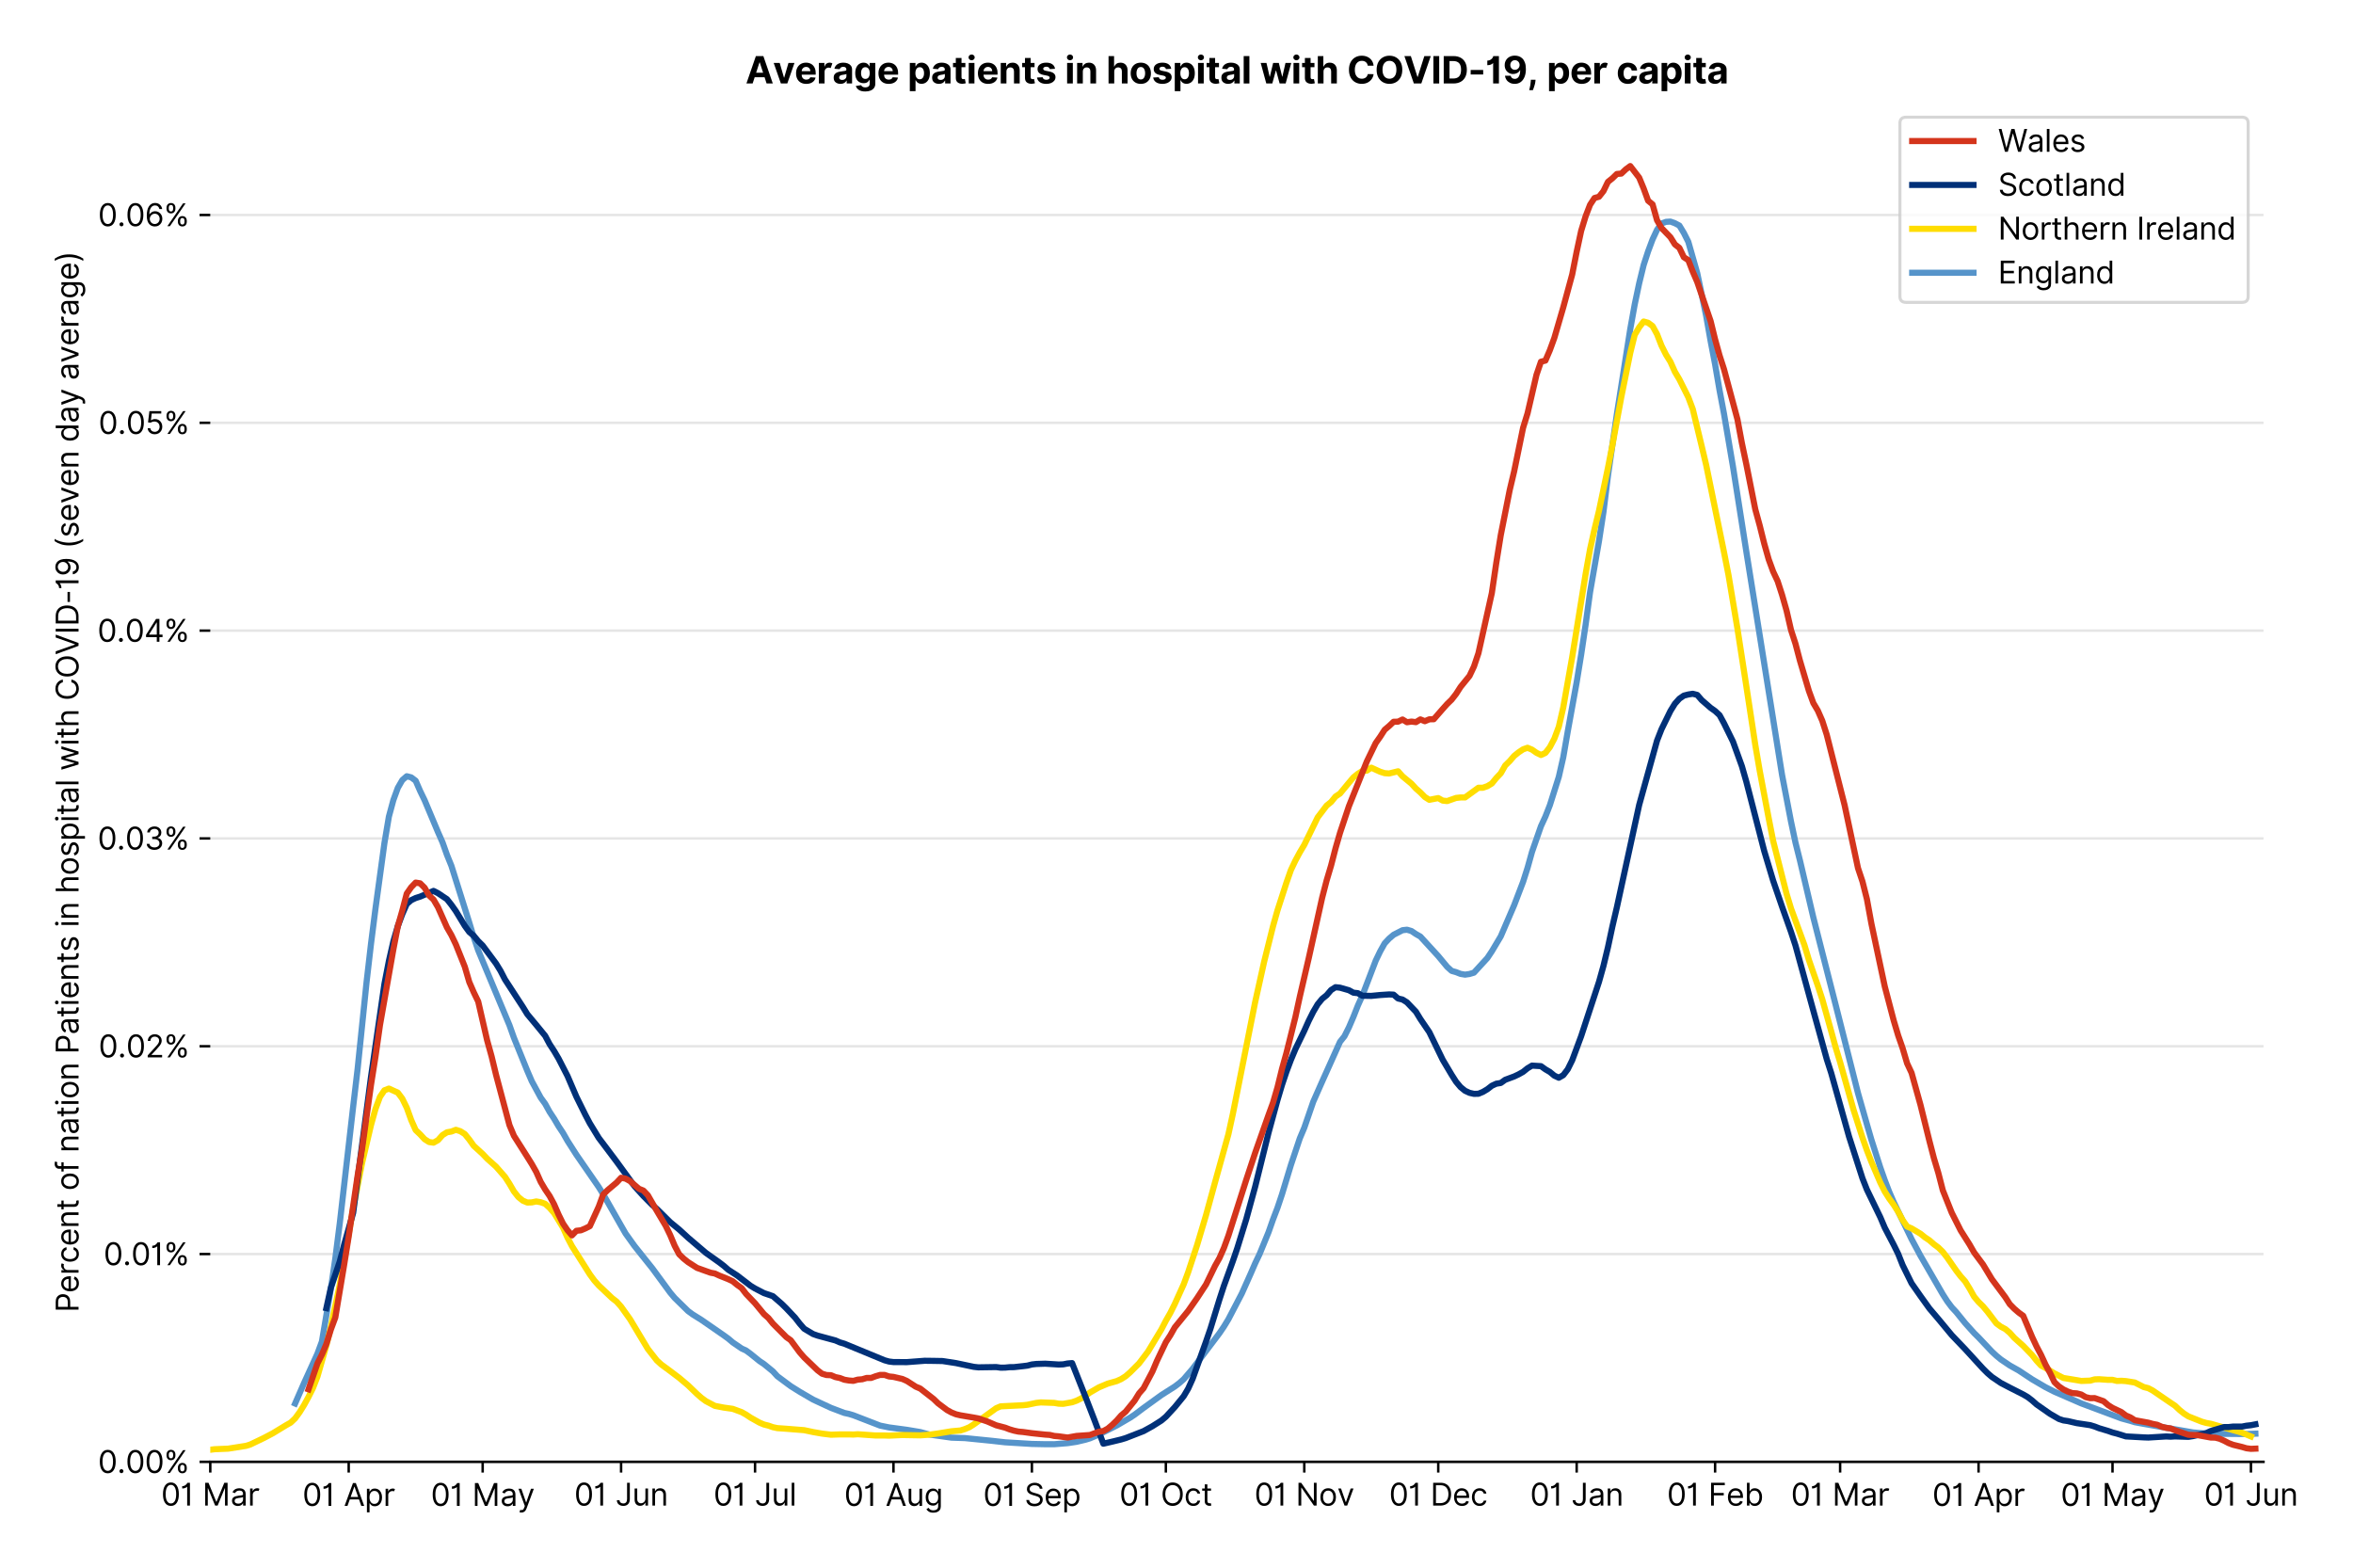 <?xml version="1.0" encoding="utf-8" standalone="no"?>
<!DOCTYPE svg PUBLIC "-//W3C//DTD SVG 1.1//EN"
  "http://www.w3.org/Graphics/SVG/1.1/DTD/svg11.dtd">
<svg version="1.1" viewBox="0 0 767.361 511.276" xmlns="http://www.w3.org/2000/svg" xmlns:xlink="http://www.w3.org/1999/xlink">
 <defs>
  <style type="text/css">*{stroke-linecap:butt;stroke-linejoin:round;}</style>
 </defs>
 <g id="figure_1">
  <g id="patch_1">
   <path d="M 0 511.276 
L 767.361 511.276 
L 767.361 0 
L 0 0 
z
" style="fill:#ffffff;"/>
  </g>
  <g id="axes_1">
   <g id="patch_2">
    <path d="M 68.575 476.745 
L 738.175 476.745 
L 738.175 33.225 
L 68.575 33.225 
z
" style="fill:#ffffff;"/>
   </g>
   <g id="matplotlib.axis_1">
    <g id="xtick_1">
     <g id="line2d_1">
      <defs>
       <path d="M 0 0 
L 0 3.5 
" id="m9d55369736" style="stroke:#000000;stroke-width:0.8;"/>
      </defs>
      <g>
       <use style="stroke:#000000;stroke-width:0.8;" x="68.575" xlink:href="#m9d55369736" y="476.745"/>
      </g>
     </g>
     <g id="text_1">
      <!-- 01 Mar -->
      <g transform="translate(52.538 491.018)scale(0.1 -0.1)">
       <defs>
        <path d="M 2000 -64 
Q 1230 -64 806 561 
Q 382 1186 382 2327 
Q 382 3459 809 4088 
Q 1236 4718 2000 4718 
Q 2764 4718 3191 4088 
Q 3618 3459 3618 2327 
Q 3618 1186 3194 561 
Q 2771 -64 2000 -64 
z
M 2000 436 
Q 2509 436 2791 927 
Q 3073 1418 3073 2327 
Q 3073 3234 2789 3730 
Q 2505 4227 2000 4227 
Q 1496 4227 1211 3730 
Q 927 3234 927 2327 
Q 927 1418 1210 927 
Q 1493 436 2000 436 
z
" id="Inter-Regular-30" transform="scale(0.016)"/>
        <path d="M 1973 4655 
L 1973 0 
L 1409 0 
L 1409 3836 
L 1373 3836 
Q 1341 3773 1209 3692 
Q 1077 3611 868 3551 
Q 659 3491 391 3491 
L 391 3964 
Q 661 3964 859 4061 
Q 1057 4159 1190 4291 
Q 1323 4423 1392 4529 
Q 1461 4636 1473 4655 
L 1973 4655 
z
" id="Inter-Regular-31" transform="scale(0.016)"/>
        <path id="Inter-Regular-20" transform="scale(0.016)"/>
        <path d="M 564 4655 
L 1236 4655 
L 2818 791 
L 2873 791 
L 4455 4655 
L 5127 4655 
L 5127 0 
L 4600 0 
L 4600 3536 
L 4555 3536 
L 3100 0 
L 2591 0 
L 1136 3536 
L 1091 3536 
L 1091 0 
L 564 0 
L 564 4655 
z
" id="Inter-Regular-4d" transform="scale(0.016)"/>
        <path d="M 1518 -82 
Q 1186 -82 916 44 
Q 646 170 486 410 
Q 327 650 327 991 
Q 327 1291 445 1478 
Q 564 1666 761 1773 
Q 959 1880 1199 1933 
Q 1439 1986 1682 2018 
Q 2000 2059 2199 2080 
Q 2398 2102 2490 2154 
Q 2582 2207 2582 2336 
L 2582 2355 
Q 2582 2691 2399 2877 
Q 2216 3064 1846 3064 
Q 1461 3064 1243 2895 
Q 1025 2727 936 2536 
L 427 2718 
Q 564 3036 792 3214 
Q 1021 3393 1292 3464 
Q 1564 3536 1827 3536 
Q 1996 3536 2215 3496 
Q 2434 3457 2640 3334 
Q 2846 3211 2982 2963 
Q 3118 2716 3118 2300 
L 3118 0 
L 2582 0 
L 2582 473 
L 2555 473 
Q 2500 359 2373 229 
Q 2246 100 2034 9 
Q 1823 -82 1518 -82 
z
M 1600 400 
Q 1918 400 2137 525 
Q 2357 650 2469 847 
Q 2582 1045 2582 1264 
L 2582 1755 
Q 2548 1714 2433 1681 
Q 2318 1648 2169 1624 
Q 2021 1600 1881 1583 
Q 1741 1566 1655 1555 
Q 1446 1527 1265 1467 
Q 1084 1407 974 1287 
Q 864 1168 864 964 
Q 864 684 1072 542 
Q 1280 400 1600 400 
z
" id="Inter-Regular-61" transform="scale(0.016)"/>
        <path d="M 491 0 
L 491 3491 
L 1009 3491 
L 1009 2964 
L 1046 2964 
Q 1139 3223 1389 3384 
Q 1639 3545 1955 3545 
Q 2100 3545 2209 3511 
Q 2318 3477 2400 3418 
L 2218 2964 
Q 2161 2993 2085 3010 
Q 2009 3027 1909 3027 
Q 1527 3027 1277 2794 
Q 1027 2561 1027 2209 
L 1027 0 
L 491 0 
z
" id="Inter-Regular-72" transform="scale(0.016)"/>
       </defs>
       <use xlink:href="#Inter-Regular-30"/>
       <use x="62.5" xlink:href="#Inter-Regular-31"/>
       <use x="106.676" xlink:href="#Inter-Regular-20"/>
       <use x="134.801" xlink:href="#Inter-Regular-4d"/>
       <use x="225.994" xlink:href="#Inter-Regular-61"/>
       <use x="282.386" xlink:href="#Inter-Regular-72"/>
      </g>
     </g>
    </g>
    <g id="xtick_2">
     <g id="line2d_2">
      <g>
       <use style="stroke:#000000;stroke-width:0.8;" x="113.718" xlink:href="#m9d55369736" y="476.745"/>
      </g>
     </g>
     <g id="text_2">
      <!-- 01 Apr -->
      <g transform="translate(98.633 491.117)scale(0.1 -0.1)">
       <defs>
        <path d="M 755 0 
L 164 0 
L 1873 4655 
L 2455 4655 
L 4164 0 
L 3573 0 
L 3105 1318 
L 1223 1318 
L 755 0 
z
M 1400 1818 
L 2927 1818 
L 2182 3918 
L 2146 3918 
L 1400 1818 
z
" id="Inter-Regular-41" transform="scale(0.016)"/>
        <path d="M 491 -1309 
L 491 3491 
L 1009 3491 
L 1009 2936 
L 1073 2936 
Q 1132 3027 1237 3169 
Q 1343 3311 1542 3423 
Q 1741 3536 2082 3536 
Q 2523 3536 2859 3315 
Q 3196 3095 3384 2690 
Q 3573 2286 3573 1736 
Q 3573 1182 3384 776 
Q 3196 370 2861 148 
Q 2527 -73 2091 -73 
Q 1755 -73 1552 39 
Q 1350 152 1241 296 
Q 1132 441 1073 536 
L 1027 536 
L 1027 -1309 
L 491 -1309 
z
M 1018 1745 
Q 1018 1152 1276 780 
Q 1534 409 2018 409 
Q 2355 409 2581 587 
Q 2807 766 2921 1069 
Q 3036 1373 3036 1745 
Q 3036 2114 2923 2410 
Q 2811 2707 2585 2881 
Q 2359 3055 2018 3055 
Q 1527 3055 1272 2693 
Q 1018 2332 1018 1745 
z
" id="Inter-Regular-70" transform="scale(0.016)"/>
       </defs>
       <use xlink:href="#Inter-Regular-30"/>
       <use x="62.5" xlink:href="#Inter-Regular-31"/>
       <use x="106.676" xlink:href="#Inter-Regular-20"/>
       <use x="134.801" xlink:href="#Inter-Regular-41"/>
       <use x="202.415" xlink:href="#Inter-Regular-70"/>
       <use x="263.352" xlink:href="#Inter-Regular-72"/>
      </g>
     </g>
    </g>
    <g id="xtick_3">
     <g id="line2d_3">
      <g>
       <use style="stroke:#000000;stroke-width:0.8;" x="157.406" xlink:href="#m9d55369736" y="476.745"/>
      </g>
     </g>
     <g id="text_3">
      <!-- 01 May -->
      <g transform="translate(140.502 491.117)scale(0.1 -0.1)">
       <defs>
        <path d="M 818 -1355 
Q 682 -1355 575 -1333 
Q 468 -1311 427 -1291 
L 564 -818 
Q 857 -893 1053 -814 
Q 1250 -736 1391 -345 
L 1509 -18 
L 218 3491 
L 800 3491 
L 1764 709 
L 1800 709 
L 2764 3491 
L 3346 3491 
L 1846 -564 
Q 1550 -1355 818 -1355 
z
" id="Inter-Regular-79" transform="scale(0.016)"/>
       </defs>
       <use xlink:href="#Inter-Regular-30"/>
       <use x="62.5" xlink:href="#Inter-Regular-31"/>
       <use x="106.676" xlink:href="#Inter-Regular-20"/>
       <use x="134.801" xlink:href="#Inter-Regular-4d"/>
       <use x="225.994" xlink:href="#Inter-Regular-61"/>
       <use x="282.386" xlink:href="#Inter-Regular-79"/>
      </g>
     </g>
    </g>
    <g id="xtick_4">
     <g id="line2d_4">
      <g>
       <use style="stroke:#000000;stroke-width:0.8;" x="202.549" xlink:href="#m9d55369736" y="476.745"/>
      </g>
     </g>
     <g id="text_4">
      <!-- 01 Jun -->
      <g transform="translate(187.265 491.018)scale(0.1 -0.1)">
       <defs>
        <path d="M 2346 4655 
L 2909 4655 
L 2909 1327 
Q 2909 657 2549 296 
Q 2189 -64 1582 -64 
Q 1200 -64 902 76 
Q 605 216 434 475 
Q 264 734 264 1091 
L 818 1091 
Q 818 795 1034 615 
Q 1250 436 1582 436 
Q 1948 436 2147 664 
Q 2346 893 2346 1327 
L 2346 4655 
z
" id="Inter-Regular-4a" transform="scale(0.016)"/>
        <path d="M 2691 1427 
L 2691 3491 
L 3227 3491 
L 3227 0 
L 2691 0 
L 2691 591 
L 2655 591 
Q 2532 325 2273 140 
Q 2014 -45 1618 -45 
Q 1127 -45 809 280 
Q 491 605 491 1273 
L 491 3491 
L 1027 3491 
L 1027 1309 
Q 1027 927 1242 700 
Q 1457 473 1791 473 
Q 1991 473 2199 575 
Q 2407 677 2549 888 
Q 2691 1100 2691 1427 
z
" id="Inter-Regular-75" transform="scale(0.016)"/>
        <path d="M 1027 2100 
L 1027 0 
L 491 0 
L 491 3491 
L 1009 3491 
L 1009 2945 
L 1055 2945 
Q 1177 3211 1427 3373 
Q 1677 3536 2073 3536 
Q 2602 3536 2928 3211 
Q 3255 2886 3255 2218 
L 3255 0 
L 2718 0 
L 2718 2182 
Q 2718 2593 2504 2824 
Q 2291 3055 1918 3055 
Q 1534 3055 1280 2806 
Q 1027 2557 1027 2100 
z
" id="Inter-Regular-6e" transform="scale(0.016)"/>
       </defs>
       <use xlink:href="#Inter-Regular-30"/>
       <use x="62.5" xlink:href="#Inter-Regular-31"/>
       <use x="106.676" xlink:href="#Inter-Regular-20"/>
       <use x="134.801" xlink:href="#Inter-Regular-4a"/>
       <use x="189.063" xlink:href="#Inter-Regular-75"/>
       <use x="247.159" xlink:href="#Inter-Regular-6e"/>
      </g>
     </g>
    </g>
    <g id="xtick_5">
     <g id="line2d_5">
      <g>
       <use style="stroke:#000000;stroke-width:0.8;" x="246.236" xlink:href="#m9d55369736" y="476.745"/>
      </g>
     </g>
     <g id="text_5">
      <!-- 01 Jul -->
      <g transform="translate(232.692 491.018)scale(0.1 -0.1)">
       <defs>
        <path d="M 1027 4655 
L 1027 0 
L 491 0 
L 491 4655 
L 1027 4655 
z
" id="Inter-Regular-6c" transform="scale(0.016)"/>
       </defs>
       <use xlink:href="#Inter-Regular-30"/>
       <use x="62.5" xlink:href="#Inter-Regular-31"/>
       <use x="106.676" xlink:href="#Inter-Regular-20"/>
       <use x="134.801" xlink:href="#Inter-Regular-4a"/>
       <use x="189.063" xlink:href="#Inter-Regular-75"/>
       <use x="247.159" xlink:href="#Inter-Regular-6c"/>
      </g>
     </g>
    </g>
    <g id="xtick_6">
     <g id="line2d_6">
      <g>
       <use style="stroke:#000000;stroke-width:0.8;" x="291.38" xlink:href="#m9d55369736" y="476.745"/>
      </g>
     </g>
     <g id="text_6">
      <!-- 01 Aug -->
      <g transform="translate(275.308 491.117)scale(0.1 -0.1)">
       <defs>
        <path d="M 1900 -1382 
Q 1316 -1382 976 -1169 
Q 636 -957 473 -682 
L 900 -382 
Q 973 -477 1084 -601 
Q 1196 -725 1390 -817 
Q 1584 -909 1900 -909 
Q 2323 -909 2598 -704 
Q 2873 -500 2873 -64 
L 2873 645 
L 2827 645 
Q 2768 550 2660 410 
Q 2552 270 2351 162 
Q 2150 55 1809 55 
Q 1386 55 1051 255 
Q 716 455 521 836 
Q 327 1218 327 1764 
Q 327 2300 516 2699 
Q 705 3098 1041 3317 
Q 1377 3536 1818 3536 
Q 2159 3536 2360 3423 
Q 2561 3311 2669 3169 
Q 2777 3027 2836 2936 
L 2891 2936 
L 2891 3491 
L 3409 3491 
L 3409 -100 
Q 3409 -550 3205 -833 
Q 3002 -1116 2660 -1249 
Q 2318 -1382 1900 -1382 
z
M 1882 536 
Q 2366 536 2624 864 
Q 2882 1193 2882 1773 
Q 2882 2339 2627 2697 
Q 2373 3055 1882 3055 
Q 1541 3055 1315 2882 
Q 1089 2709 976 2418 
Q 864 2127 864 1773 
Q 864 1227 1120 881 
Q 1377 536 1882 536 
z
" id="Inter-Regular-67" transform="scale(0.016)"/>
       </defs>
       <use xlink:href="#Inter-Regular-30"/>
       <use x="62.5" xlink:href="#Inter-Regular-31"/>
       <use x="106.676" xlink:href="#Inter-Regular-20"/>
       <use x="134.801" xlink:href="#Inter-Regular-41"/>
       <use x="202.415" xlink:href="#Inter-Regular-75"/>
       <use x="260.511" xlink:href="#Inter-Regular-67"/>
      </g>
     </g>
    </g>
    <g id="xtick_7">
     <g id="line2d_7">
      <g>
       <use style="stroke:#000000;stroke-width:0.8;" x="336.523" xlink:href="#m9d55369736" y="476.745"/>
      </g>
     </g>
     <g id="text_7">
      <!-- 01 Sep -->
      <g transform="translate(320.636 491.117)scale(0.1 -0.1)">
       <defs>
        <path d="M 3109 3491 
Q 3068 3836 2777 4027 
Q 2486 4218 2064 4218 
Q 1600 4218 1318 3999 
Q 1036 3780 1036 3445 
Q 1036 3195 1189 3042 
Q 1343 2889 1553 2803 
Q 1764 2718 1936 2673 
L 2409 2545 
Q 2591 2498 2815 2414 
Q 3039 2330 3244 2185 
Q 3450 2041 3584 1816 
Q 3718 1591 3718 1264 
Q 3718 886 3521 581 
Q 3325 277 2949 97 
Q 2573 -82 2036 -82 
Q 1286 -82 845 272 
Q 405 627 364 1200 
L 946 1200 
Q 968 936 1124 764 
Q 1280 593 1519 510 
Q 1759 427 2036 427 
Q 2359 427 2616 533 
Q 2873 639 3023 828 
Q 3173 1018 3173 1273 
Q 3173 1505 3043 1650 
Q 2914 1795 2702 1886 
Q 2491 1977 2246 2045 
L 1673 2209 
Q 1127 2366 809 2657 
Q 491 2948 491 3418 
Q 491 3809 703 4101 
Q 916 4393 1276 4555 
Q 1636 4718 2082 4718 
Q 2532 4718 2882 4558 
Q 3232 4398 3437 4120 
Q 3643 3843 3655 3491 
L 3109 3491 
z
" id="Inter-Regular-53" transform="scale(0.016)"/>
        <path d="M 1955 -73 
Q 1450 -73 1085 151 
Q 721 375 524 778 
Q 327 1182 327 1718 
Q 327 2255 524 2665 
Q 721 3075 1074 3305 
Q 1427 3536 1900 3536 
Q 2173 3536 2439 3445 
Q 2705 3355 2923 3151 
Q 3141 2948 3270 2614 
Q 3400 2280 3400 1791 
L 3400 1564 
L 866 1564 
Q 884 1005 1183 707 
Q 1482 409 1955 409 
Q 2271 409 2498 545 
Q 2725 682 2827 955 
L 3346 809 
Q 3223 414 2854 170 
Q 2486 -73 1955 -73 
z
M 866 2027 
L 2855 2027 
Q 2855 2470 2595 2762 
Q 2336 3055 1900 3055 
Q 1593 3055 1368 2911 
Q 1143 2768 1013 2533 
Q 884 2298 866 2027 
z
" id="Inter-Regular-65" transform="scale(0.016)"/>
       </defs>
       <use xlink:href="#Inter-Regular-30"/>
       <use x="62.5" xlink:href="#Inter-Regular-31"/>
       <use x="106.676" xlink:href="#Inter-Regular-20"/>
       <use x="134.801" xlink:href="#Inter-Regular-53"/>
       <use x="198.58" xlink:href="#Inter-Regular-65"/>
       <use x="256.818" xlink:href="#Inter-Regular-70"/>
      </g>
     </g>
    </g>
    <g id="xtick_8">
     <g id="line2d_8">
      <g>
       <use style="stroke:#000000;stroke-width:0.8;" x="380.21" xlink:href="#m9d55369736" y="476.745"/>
      </g>
     </g>
     <g id="text_8">
      <!-- 01 Oct -->
      <g transform="translate(365.054 491.018)scale(0.1 -0.1)">
       <defs>
        <path d="M 4491 2327 
Q 4491 1591 4225 1054 
Q 3959 518 3495 227 
Q 3032 -64 2436 -64 
Q 1841 -64 1377 227 
Q 914 518 648 1054 
Q 382 1591 382 2327 
Q 382 3064 648 3600 
Q 914 4136 1377 4427 
Q 1841 4718 2436 4718 
Q 3032 4718 3495 4427 
Q 3959 4136 4225 3600 
Q 4491 3064 4491 2327 
z
M 3946 2327 
Q 3946 2932 3744 3348 
Q 3543 3764 3201 3977 
Q 2859 4191 2436 4191 
Q 2014 4191 1672 3977 
Q 1330 3764 1128 3348 
Q 927 2932 927 2327 
Q 927 1723 1128 1307 
Q 1330 891 1672 677 
Q 2014 464 2436 464 
Q 2859 464 3201 677 
Q 3543 891 3744 1307 
Q 3946 1723 3946 2327 
z
" id="Inter-Regular-4f" transform="scale(0.016)"/>
        <path d="M 1909 -73 
Q 1418 -73 1063 159 
Q 709 391 518 798 
Q 327 1205 327 1727 
Q 327 2259 524 2667 
Q 721 3075 1074 3305 
Q 1427 3536 1900 3536 
Q 2268 3536 2563 3400 
Q 2859 3264 3047 3018 
Q 3236 2773 3282 2445 
L 2746 2445 
Q 2684 2684 2474 2869 
Q 2264 3055 1909 3055 
Q 1439 3055 1151 2697 
Q 864 2339 864 1745 
Q 864 1139 1148 774 
Q 1432 409 1909 409 
Q 2223 409 2447 570 
Q 2671 732 2746 1018 
L 3282 1018 
Q 3236 709 3058 462 
Q 2880 216 2588 71 
Q 2296 -73 1909 -73 
z
" id="Inter-Regular-63" transform="scale(0.016)"/>
        <path d="M 2009 3491 
L 2009 3036 
L 1264 3036 
L 1264 1000 
Q 1264 773 1331 660 
Q 1398 548 1503 510 
Q 1609 473 1727 473 
Q 1816 473 1873 483 
Q 1930 493 1964 500 
L 2073 18 
Q 2018 -2 1920 -23 
Q 1823 -45 1673 -45 
Q 1446 -45 1228 52 
Q 1011 150 869 350 
Q 727 550 727 855 
L 727 3036 
L 200 3036 
L 200 3491 
L 727 3491 
L 727 4327 
L 1264 4327 
L 1264 3491 
L 2009 3491 
z
" id="Inter-Regular-74" transform="scale(0.016)"/>
       </defs>
       <use xlink:href="#Inter-Regular-30"/>
       <use x="62.5" xlink:href="#Inter-Regular-31"/>
       <use x="106.676" xlink:href="#Inter-Regular-20"/>
       <use x="134.801" xlink:href="#Inter-Regular-4f"/>
       <use x="210.938" xlink:href="#Inter-Regular-63"/>
       <use x="266.761" xlink:href="#Inter-Regular-74"/>
      </g>
     </g>
    </g>
    <g id="xtick_9">
     <g id="line2d_9">
      <g>
       <use style="stroke:#000000;stroke-width:0.8;" x="425.354" xlink:href="#m9d55369736" y="476.745"/>
      </g>
     </g>
     <g id="text_9">
      <!-- 01 Nov -->
      <g transform="translate(409.083 491.018)scale(0.1 -0.1)">
       <defs>
        <path d="M 4255 4655 
L 4255 0 
L 3709 0 
L 1173 3655 
L 1127 3655 
L 1127 0 
L 564 0 
L 564 4655 
L 1109 4655 
L 3655 991 
L 3700 991 
L 3700 4655 
L 4255 4655 
z
" id="Inter-Regular-4e" transform="scale(0.016)"/>
        <path d="M 1909 -73 
Q 1436 -73 1080 152 
Q 725 377 526 781 
Q 327 1186 327 1727 
Q 327 2273 526 2679 
Q 725 3086 1080 3311 
Q 1436 3536 1909 3536 
Q 2382 3536 2737 3311 
Q 3093 3086 3292 2679 
Q 3491 2273 3491 1727 
Q 3491 1186 3292 781 
Q 3093 377 2737 152 
Q 2382 -73 1909 -73 
z
M 1909 409 
Q 2268 409 2500 593 
Q 2732 777 2843 1077 
Q 2955 1377 2955 1727 
Q 2955 2077 2843 2379 
Q 2732 2682 2500 2868 
Q 2268 3055 1909 3055 
Q 1550 3055 1318 2868 
Q 1086 2682 975 2379 
Q 864 2077 864 1727 
Q 864 1377 975 1077 
Q 1086 777 1318 593 
Q 1550 409 1909 409 
z
" id="Inter-Regular-6f" transform="scale(0.016)"/>
        <path d="M 3346 3491 
L 2055 0 
L 1509 0 
L 218 3491 
L 800 3491 
L 1764 709 
L 1800 709 
L 2764 3491 
L 3346 3491 
z
" id="Inter-Regular-76" transform="scale(0.016)"/>
       </defs>
       <use xlink:href="#Inter-Regular-30"/>
       <use x="62.5" xlink:href="#Inter-Regular-31"/>
       <use x="106.676" xlink:href="#Inter-Regular-20"/>
       <use x="134.801" xlink:href="#Inter-Regular-4e"/>
       <use x="210.085" xlink:href="#Inter-Regular-6f"/>
       <use x="269.744" xlink:href="#Inter-Regular-76"/>
      </g>
     </g>
    </g>
    <g id="xtick_10">
     <g id="line2d_10">
      <g>
       <use style="stroke:#000000;stroke-width:0.8;" x="469.041" xlink:href="#m9d55369736" y="476.745"/>
      </g>
     </g>
     <g id="text_10">
      <!-- 01 Dec -->
      <g transform="translate(453.004 491.018)scale(0.1 -0.1)">
       <defs>
        <path d="M 2000 0 
L 564 0 
L 564 4655 
L 2064 4655 
Q 2741 4655 3223 4376 
Q 3705 4098 3961 3578 
Q 4218 3059 4218 2336 
Q 4218 1609 3959 1085 
Q 3700 561 3204 280 
Q 2709 0 2000 0 
z
M 1127 500 
L 1964 500 
Q 2830 500 3251 992 
Q 3673 1484 3673 2336 
Q 3673 3182 3259 3668 
Q 2846 4155 2027 4155 
L 1127 4155 
L 1127 500 
z
" id="Inter-Regular-44" transform="scale(0.016)"/>
       </defs>
       <use xlink:href="#Inter-Regular-30"/>
       <use x="62.5" xlink:href="#Inter-Regular-31"/>
       <use x="106.676" xlink:href="#Inter-Regular-20"/>
       <use x="134.801" xlink:href="#Inter-Regular-44"/>
       <use x="206.676" xlink:href="#Inter-Regular-65"/>
       <use x="264.915" xlink:href="#Inter-Regular-63"/>
      </g>
     </g>
    </g>
    <g id="xtick_11">
     <g id="line2d_11">
      <g>
       <use style="stroke:#000000;stroke-width:0.8;" x="514.184" xlink:href="#m9d55369736" y="476.745"/>
      </g>
     </g>
     <g id="text_11">
      <!-- 01 Jan -->
      <g transform="translate(498.985 491.018)scale(0.1 -0.1)">
       <use xlink:href="#Inter-Regular-30"/>
       <use x="62.5" xlink:href="#Inter-Regular-31"/>
       <use x="106.676" xlink:href="#Inter-Regular-20"/>
       <use x="134.801" xlink:href="#Inter-Regular-4a"/>
       <use x="189.063" xlink:href="#Inter-Regular-61"/>
       <use x="245.455" xlink:href="#Inter-Regular-6e"/>
      </g>
     </g>
    </g>
    <g id="xtick_12">
     <g id="line2d_12">
      <g>
       <use style="stroke:#000000;stroke-width:0.8;" x="559.328" xlink:href="#m9d55369736" y="476.745"/>
      </g>
     </g>
     <g id="text_12">
      <!-- 01 Feb -->
      <g transform="translate(543.639 491.018)scale(0.1 -0.1)">
       <defs>
        <path d="M 564 0 
L 564 4655 
L 3355 4655 
L 3355 4155 
L 1127 4155 
L 1127 2582 
L 3146 2582 
L 3146 2082 
L 1127 2082 
L 1127 0 
L 564 0 
z
" id="Inter-Regular-46" transform="scale(0.016)"/>
        <path d="M 564 0 
L 564 4655 
L 1100 4655 
L 1100 2936 
L 1146 2936 
Q 1205 3027 1310 3169 
Q 1416 3311 1615 3423 
Q 1814 3536 2155 3536 
Q 2596 3536 2932 3315 
Q 3268 3095 3457 2690 
Q 3646 2286 3646 1736 
Q 3646 1182 3457 776 
Q 3268 370 2934 148 
Q 2600 -73 2164 -73 
Q 1827 -73 1625 39 
Q 1423 152 1314 296 
Q 1205 441 1146 536 
L 1082 536 
L 1082 0 
L 564 0 
z
M 1091 1745 
Q 1091 1152 1349 780 
Q 1607 409 2091 409 
Q 2427 409 2653 587 
Q 2880 766 2994 1069 
Q 3109 1373 3109 1745 
Q 3109 2114 2996 2410 
Q 2884 2707 2658 2881 
Q 2432 3055 2091 3055 
Q 1600 3055 1345 2693 
Q 1091 2332 1091 1745 
z
" id="Inter-Regular-62" transform="scale(0.016)"/>
       </defs>
       <use xlink:href="#Inter-Regular-30"/>
       <use x="62.5" xlink:href="#Inter-Regular-31"/>
       <use x="106.676" xlink:href="#Inter-Regular-20"/>
       <use x="134.801" xlink:href="#Inter-Regular-46"/>
       <use x="193.466" xlink:href="#Inter-Regular-65"/>
       <use x="251.705" xlink:href="#Inter-Regular-62"/>
      </g>
     </g>
    </g>
    <g id="xtick_13">
     <g id="line2d_13">
      <g>
       <use style="stroke:#000000;stroke-width:0.8;" x="600.102" xlink:href="#m9d55369736" y="476.745"/>
      </g>
     </g>
     <g id="text_13">
      <!-- 01 Mar -->
      <g transform="translate(584.066 491.018)scale(0.1 -0.1)">
       <use xlink:href="#Inter-Regular-30"/>
       <use x="62.5" xlink:href="#Inter-Regular-31"/>
       <use x="106.676" xlink:href="#Inter-Regular-20"/>
       <use x="134.801" xlink:href="#Inter-Regular-4d"/>
       <use x="225.994" xlink:href="#Inter-Regular-61"/>
       <use x="282.386" xlink:href="#Inter-Regular-72"/>
      </g>
     </g>
    </g>
    <g id="xtick_14">
     <g id="line2d_14">
      <g>
       <use style="stroke:#000000;stroke-width:0.8;" x="645.246" xlink:href="#m9d55369736" y="476.745"/>
      </g>
     </g>
     <g id="text_14">
      <!-- 01 Apr -->
      <g transform="translate(630.161 491.117)scale(0.1 -0.1)">
       <use xlink:href="#Inter-Regular-30"/>
       <use x="62.5" xlink:href="#Inter-Regular-31"/>
       <use x="106.676" xlink:href="#Inter-Regular-20"/>
       <use x="134.801" xlink:href="#Inter-Regular-41"/>
       <use x="202.415" xlink:href="#Inter-Regular-70"/>
       <use x="263.352" xlink:href="#Inter-Regular-72"/>
      </g>
     </g>
    </g>
    <g id="xtick_15">
     <g id="line2d_15">
      <g>
       <use style="stroke:#000000;stroke-width:0.8;" x="688.933" xlink:href="#m9d55369736" y="476.745"/>
      </g>
     </g>
     <g id="text_15">
      <!-- 01 May -->
      <g transform="translate(672.03 491.117)scale(0.1 -0.1)">
       <use xlink:href="#Inter-Regular-30"/>
       <use x="62.5" xlink:href="#Inter-Regular-31"/>
       <use x="106.676" xlink:href="#Inter-Regular-20"/>
       <use x="134.801" xlink:href="#Inter-Regular-4d"/>
       <use x="225.994" xlink:href="#Inter-Regular-61"/>
       <use x="282.386" xlink:href="#Inter-Regular-79"/>
      </g>
     </g>
    </g>
    <g id="xtick_16">
     <g id="line2d_16">
      <g>
       <use style="stroke:#000000;stroke-width:0.8;" x="734.076" xlink:href="#m9d55369736" y="476.745"/>
      </g>
     </g>
     <g id="text_16">
      <!-- 01 Jun -->
      <g transform="translate(718.792 491.018)scale(0.1 -0.1)">
       <use xlink:href="#Inter-Regular-30"/>
       <use x="62.5" xlink:href="#Inter-Regular-31"/>
       <use x="106.676" xlink:href="#Inter-Regular-20"/>
       <use x="134.801" xlink:href="#Inter-Regular-4a"/>
       <use x="189.063" xlink:href="#Inter-Regular-75"/>
       <use x="247.159" xlink:href="#Inter-Regular-6e"/>
      </g>
     </g>
    </g>
   </g>
   <g id="matplotlib.axis_2">
    <g id="ytick_1">
     <g id="line2d_17">
      <path clip-path="url(#pc6fbd39b4b)" d="M 68.575 476.745 
L 738.175 476.745 
" style="fill:none;stroke:#e5e5e5;stroke-linecap:square;stroke-width:0.8;"/>
     </g>
     <g id="line2d_18">
      <defs>
       <path d="M 0 0 
L -3.5 0 
" id="m65b8946a5c" style="stroke:#000000;stroke-width:0.8;"/>
      </defs>
      <g>
       <use style="stroke:#000000;stroke-width:0.8;" x="68.575" xlink:href="#m65b8946a5c" y="476.745"/>
      </g>
     </g>
     <g id="text_17">
      <!-- 0.00% -->
      <g transform="translate(31.944 480.382)scale(0.1 -0.1)">
       <defs>
        <path d="M 882 -36 
Q 714 -36 593 84 
Q 473 205 473 373 
Q 473 541 593 661 
Q 714 782 882 782 
Q 1050 782 1170 661 
Q 1291 541 1291 373 
Q 1291 205 1170 84 
Q 1050 -36 882 -36 
z
" id="Inter-Regular-2e" transform="scale(0.016)"/>
        <path d="M 2855 873 
L 2855 1118 
Q 2855 1373 2960 1585 
Q 3066 1798 3269 1926 
Q 3473 2055 3764 2055 
Q 4059 2055 4259 1926 
Q 4459 1798 4561 1585 
Q 4664 1373 4664 1118 
L 4664 873 
Q 4664 618 4560 405 
Q 4457 193 4256 64 
Q 4055 -64 3764 -64 
Q 3468 -64 3266 64 
Q 3064 193 2959 405 
Q 2855 618 2855 873 
z
M 536 3536 
L 536 3782 
Q 536 4036 642 4248 
Q 748 4461 951 4589 
Q 1155 4718 1446 4718 
Q 1741 4718 1941 4589 
Q 2141 4461 2243 4248 
Q 2346 4036 2346 3782 
L 2346 3536 
Q 2346 3282 2242 3069 
Q 2139 2857 1937 2728 
Q 1736 2600 1446 2600 
Q 1150 2600 948 2728 
Q 746 2857 641 3069 
Q 536 3282 536 3536 
z
M 709 0 
L 3909 4655 
L 4427 4655 
L 1227 0 
L 709 0 
z
M 3318 1118 
L 3318 873 
Q 3318 661 3418 494 
Q 3518 327 3764 327 
Q 4002 327 4101 494 
Q 4200 661 4200 873 
L 4200 1118 
Q 4200 1330 4104 1497 
Q 4009 1664 3764 1664 
Q 3525 1664 3421 1497 
Q 3318 1330 3318 1118 
z
M 1000 3782 
L 1000 3536 
Q 1000 3325 1100 3158 
Q 1200 2991 1446 2991 
Q 1684 2991 1783 3158 
Q 1882 3325 1882 3536 
L 1882 3782 
Q 1882 3993 1786 4160 
Q 1691 4327 1446 4327 
Q 1207 4327 1103 4160 
Q 1000 3993 1000 3782 
z
" id="Inter-Regular-25" transform="scale(0.016)"/>
       </defs>
       <use xlink:href="#Inter-Regular-30"/>
       <use x="62.5" xlink:href="#Inter-Regular-2e"/>
       <use x="90.057" xlink:href="#Inter-Regular-30"/>
       <use x="152.557" xlink:href="#Inter-Regular-30"/>
       <use x="215.057" xlink:href="#Inter-Regular-25"/>
      </g>
     </g>
    </g>
    <g id="ytick_2">
     <g id="line2d_19">
      <path clip-path="url(#pc6fbd39b4b)" d="M 68.575 408.975 
L 738.175 408.975 
" style="fill:none;stroke:#e5e5e5;stroke-linecap:square;stroke-width:0.8;"/>
     </g>
     <g id="line2d_20">
      <g>
       <use style="stroke:#000000;stroke-width:0.8;" x="68.575" xlink:href="#m65b8946a5c" y="408.975"/>
      </g>
     </g>
     <g id="text_18">
      <!-- 0.01% -->
      <g transform="translate(33.777 412.611)scale(0.1 -0.1)">
       <use xlink:href="#Inter-Regular-30"/>
       <use x="62.5" xlink:href="#Inter-Regular-2e"/>
       <use x="90.057" xlink:href="#Inter-Regular-30"/>
       <use x="152.557" xlink:href="#Inter-Regular-31"/>
       <use x="196.733" xlink:href="#Inter-Regular-25"/>
      </g>
     </g>
    </g>
    <g id="ytick_3">
     <g id="line2d_21">
      <path clip-path="url(#pc6fbd39b4b)" d="M 68.575 341.204 
L 738.175 341.204 
" style="fill:none;stroke:#e5e5e5;stroke-linecap:square;stroke-width:0.8;"/>
     </g>
     <g id="line2d_22">
      <g>
       <use style="stroke:#000000;stroke-width:0.8;" x="68.575" xlink:href="#m65b8946a5c" y="341.204"/>
      </g>
     </g>
     <g id="text_19">
      <!-- 0.02% -->
      <g transform="translate(32.142 344.841)scale(0.1 -0.1)">
       <defs>
        <path d="M 482 0 
L 482 409 
L 2018 2091 
Q 2289 2386 2464 2605 
Q 2639 2825 2724 3019 
Q 2809 3214 2809 3427 
Q 2809 3795 2553 4011 
Q 2298 4227 1918 4227 
Q 1514 4227 1275 3985 
Q 1036 3743 1036 3345 
L 500 3345 
Q 500 3755 688 4064 
Q 877 4373 1203 4545 
Q 1530 4718 1936 4718 
Q 2346 4718 2661 4545 
Q 2977 4373 3156 4079 
Q 3336 3786 3336 3427 
Q 3336 3170 3244 2926 
Q 3152 2682 2926 2383 
Q 2700 2084 2300 1655 
L 1255 536 
L 1255 500 
L 3418 500 
L 3418 0 
L 482 0 
z
" id="Inter-Regular-32" transform="scale(0.016)"/>
       </defs>
       <use xlink:href="#Inter-Regular-30"/>
       <use x="62.5" xlink:href="#Inter-Regular-2e"/>
       <use x="90.057" xlink:href="#Inter-Regular-30"/>
       <use x="152.557" xlink:href="#Inter-Regular-32"/>
       <use x="213.068" xlink:href="#Inter-Regular-25"/>
      </g>
     </g>
    </g>
    <g id="ytick_4">
     <g id="line2d_23">
      <path clip-path="url(#pc6fbd39b4b)" d="M 68.575 273.434 
L 738.175 273.434 
" style="fill:none;stroke:#e5e5e5;stroke-linecap:square;stroke-width:0.8;"/>
     </g>
     <g id="line2d_24">
      <g>
       <use style="stroke:#000000;stroke-width:0.8;" x="68.575" xlink:href="#m65b8946a5c" y="273.434"/>
      </g>
     </g>
     <g id="text_20">
      <!-- 0.03% -->
      <g transform="translate(31.83 277.07)scale(0.1 -0.1)">
       <defs>
        <path d="M 2055 -64 
Q 1605 -64 1253 90 
Q 902 245 696 521 
Q 491 798 473 1164 
L 1046 1164 
Q 1071 827 1356 631 
Q 1641 436 2046 436 
Q 2493 436 2783 664 
Q 3073 893 3073 1264 
Q 3073 1650 2787 1893 
Q 2502 2136 1973 2136 
L 1600 2136 
L 1600 2636 
L 1973 2636 
Q 2386 2636 2647 2856 
Q 2909 3077 2909 3445 
Q 2909 3798 2679 4012 
Q 2450 4227 2064 4227 
Q 1823 4227 1610 4139 
Q 1398 4052 1264 3887 
Q 1130 3723 1118 3491 
L 573 3491 
Q 586 3857 793 4133 
Q 1000 4409 1335 4563 
Q 1671 4718 2073 4718 
Q 2505 4718 2814 4544 
Q 3123 4370 3289 4086 
Q 3455 3802 3455 3473 
Q 3455 3080 3249 2802 
Q 3043 2525 2691 2418 
L 2691 2382 
Q 3132 2309 3379 2008 
Q 3627 1707 3627 1264 
Q 3627 884 3421 583 
Q 3216 282 2861 109 
Q 2507 -64 2055 -64 
z
" id="Inter-Regular-33" transform="scale(0.016)"/>
       </defs>
       <use xlink:href="#Inter-Regular-30"/>
       <use x="62.5" xlink:href="#Inter-Regular-2e"/>
       <use x="90.057" xlink:href="#Inter-Regular-30"/>
       <use x="152.557" xlink:href="#Inter-Regular-33"/>
       <use x="216.193" xlink:href="#Inter-Regular-25"/>
      </g>
     </g>
    </g>
    <g id="ytick_5">
     <g id="line2d_25">
      <path clip-path="url(#pc6fbd39b4b)" d="M 68.575 205.663 
L 738.175 205.663 
" style="fill:none;stroke:#e5e5e5;stroke-linecap:square;stroke-width:0.8;"/>
     </g>
     <g id="line2d_26">
      <g>
       <use style="stroke:#000000;stroke-width:0.8;" x="68.575" xlink:href="#m65b8946a5c" y="205.663"/>
      </g>
     </g>
     <g id="text_21">
      <!-- 0.04% -->
      <g transform="translate(31.773 209.3)scale(0.1 -0.1)">
       <defs>
        <path d="M 373 955 
L 373 1418 
L 2418 4655 
L 3100 4655 
L 3100 1455 
L 3736 1455 
L 3736 955 
L 3100 955 
L 3100 0 
L 2564 0 
L 2564 955 
L 373 955 
z
M 2564 1455 
L 2564 3936 
L 2527 3936 
L 982 1491 
L 982 1455 
L 2564 1455 
z
" id="Inter-Regular-34" transform="scale(0.016)"/>
       </defs>
       <use xlink:href="#Inter-Regular-30"/>
       <use x="62.5" xlink:href="#Inter-Regular-2e"/>
       <use x="90.057" xlink:href="#Inter-Regular-30"/>
       <use x="152.557" xlink:href="#Inter-Regular-34"/>
       <use x="216.761" xlink:href="#Inter-Regular-25"/>
      </g>
     </g>
    </g>
    <g id="ytick_6">
     <g id="line2d_27">
      <path clip-path="url(#pc6fbd39b4b)" d="M 68.575 137.893 
L 738.175 137.893 
" style="fill:none;stroke:#e5e5e5;stroke-linecap:square;stroke-width:0.8;"/>
     </g>
     <g id="line2d_28">
      <g>
       <use style="stroke:#000000;stroke-width:0.8;" x="68.575" xlink:href="#m65b8946a5c" y="137.893"/>
      </g>
     </g>
     <g id="text_22">
      <!-- 0.05% -->
      <g transform="translate(32.114 141.529)scale(0.1 -0.1)">
       <defs>
        <path d="M 1936 -64 
Q 1536 -64 1216 95 
Q 896 255 702 532 
Q 509 809 491 1164 
L 1036 1164 
Q 1068 848 1324 642 
Q 1580 436 1936 436 
Q 2223 436 2447 570 
Q 2671 705 2799 940 
Q 2927 1175 2927 1473 
Q 2927 1777 2794 2017 
Q 2661 2257 2429 2395 
Q 2198 2534 1900 2536 
Q 1686 2539 1461 2472 
Q 1236 2405 1091 2300 
L 564 2364 
L 846 4655 
L 3264 4655 
L 3264 4155 
L 1318 4155 
L 1155 2782 
L 1182 2782 
Q 1325 2895 1541 2970 
Q 1757 3045 1991 3045 
Q 2418 3045 2753 2842 
Q 3089 2639 3281 2286 
Q 3473 1934 3473 1482 
Q 3473 1036 3274 687 
Q 3075 339 2727 137 
Q 2380 -64 1936 -64 
z
" id="Inter-Regular-35" transform="scale(0.016)"/>
       </defs>
       <use xlink:href="#Inter-Regular-30"/>
       <use x="62.5" xlink:href="#Inter-Regular-2e"/>
       <use x="90.057" xlink:href="#Inter-Regular-30"/>
       <use x="152.557" xlink:href="#Inter-Regular-35"/>
       <use x="213.352" xlink:href="#Inter-Regular-25"/>
      </g>
     </g>
    </g>
    <g id="ytick_7">
     <g id="line2d_29">
      <path clip-path="url(#pc6fbd39b4b)" d="M 68.575 70.122 
L 738.175 70.122 
" style="fill:none;stroke:#e5e5e5;stroke-linecap:square;stroke-width:0.8;"/>
     </g>
     <g id="line2d_30">
      <g>
       <use style="stroke:#000000;stroke-width:0.8;" x="68.575" xlink:href="#m65b8946a5c" y="70.122"/>
      </g>
     </g>
     <g id="text_23">
      <!-- 0.06% -->
      <g transform="translate(31.958 73.759)scale(0.1 -0.1)">
       <defs>
        <path d="M 2027 -64 
Q 1741 -59 1454 45 
Q 1168 150 932 399 
Q 696 648 552 1074 
Q 409 1500 409 2145 
Q 409 3386 861 4056 
Q 1314 4727 2100 4727 
Q 2686 4727 3073 4384 
Q 3461 4041 3546 3491 
L 2991 3491 
Q 2914 3811 2691 4019 
Q 2468 4227 2100 4227 
Q 1559 4227 1249 3755 
Q 939 3284 936 2427 
L 973 2427 
Q 1164 2716 1461 2880 
Q 1759 3045 2118 3045 
Q 2518 3045 2850 2846 
Q 3182 2648 3382 2299 
Q 3582 1950 3582 1500 
Q 3582 1068 3389 710 
Q 3196 352 2847 142 
Q 2498 -68 2027 -64 
z
M 2027 436 
Q 2314 436 2542 579 
Q 2771 723 2903 964 
Q 3036 1205 3036 1500 
Q 3036 1789 2908 2026 
Q 2780 2264 2556 2404 
Q 2332 2545 2046 2545 
Q 1757 2545 1525 2397 
Q 1293 2250 1157 2010 
Q 1021 1770 1018 1491 
Q 1018 1214 1149 973 
Q 1280 732 1508 584 
Q 1736 436 2027 436 
z
" id="Inter-Regular-36" transform="scale(0.016)"/>
       </defs>
       <use xlink:href="#Inter-Regular-30"/>
       <use x="62.5" xlink:href="#Inter-Regular-2e"/>
       <use x="90.057" xlink:href="#Inter-Regular-30"/>
       <use x="152.557" xlink:href="#Inter-Regular-36"/>
       <use x="214.915" xlink:href="#Inter-Regular-25"/>
      </g>
     </g>
    </g>
    <g id="text_24">
     <!-- Percent of nation Patients in hospital with COVID-19 (seven day average) -->
     <g transform="translate(25.614 428.013)rotate(-90)scale(0.1 -0.1)">
      <defs>
       <path d="M 564 0 
L 564 4655 
L 2136 4655 
Q 2684 4655 3033 4458 
Q 3382 4261 3550 3927 
Q 3718 3593 3718 3182 
Q 3718 2770 3551 2434 
Q 3384 2098 3036 1899 
Q 2689 1700 2146 1700 
L 1127 1700 
L 1127 0 
L 564 0 
z
M 1127 2200 
L 2127 2200 
Q 2689 2200 2926 2482 
Q 3164 2764 3164 3182 
Q 3164 3602 2925 3878 
Q 2686 4155 2118 4155 
L 1127 4155 
L 1127 2200 
z
" id="Inter-Regular-50" transform="scale(0.016)"/>
       <path d="M 2046 3491 
L 2046 3036 
L 1264 3036 
L 1264 0 
L 727 0 
L 727 3036 
L 164 3036 
L 164 3491 
L 727 3491 
L 727 3973 
Q 727 4273 868 4473 
Q 1009 4673 1234 4773 
Q 1459 4873 1709 4873 
Q 1907 4873 2032 4841 
Q 2157 4809 2218 4782 
L 2064 4318 
Q 2023 4332 1951 4352 
Q 1880 4373 1764 4373 
Q 1498 4373 1381 4239 
Q 1264 4105 1264 3845 
L 1264 3491 
L 2046 3491 
z
" id="Inter-Regular-66" transform="scale(0.016)"/>
       <path d="M 491 0 
L 491 3491 
L 1027 3491 
L 1027 0 
L 491 0 
z
M 764 4073 
Q 607 4073 494 4179 
Q 382 4286 382 4436 
Q 382 4586 494 4693 
Q 607 4800 764 4800 
Q 921 4800 1033 4693 
Q 1146 4586 1146 4436 
Q 1146 4286 1033 4179 
Q 921 4073 764 4073 
z
" id="Inter-Regular-69" transform="scale(0.016)"/>
       <path d="M 2964 2709 
L 2482 2573 
Q 2411 2755 2245 2914 
Q 2080 3073 1727 3073 
Q 1407 3073 1194 2926 
Q 982 2780 982 2555 
Q 982 2355 1127 2239 
Q 1273 2123 1582 2045 
L 2100 1918 
Q 3027 1691 3027 973 
Q 3027 673 2855 436 
Q 2684 200 2377 63 
Q 2071 -73 1664 -73 
Q 1130 -73 780 159 
Q 430 391 336 836 
L 846 964 
Q 989 400 1655 400 
Q 2030 400 2251 560 
Q 2473 720 2473 945 
Q 2473 1316 1955 1436 
L 1373 1573 
Q 893 1686 669 1926 
Q 446 2166 446 2527 
Q 446 2823 613 3050 
Q 780 3277 1069 3406 
Q 1359 3536 1727 3536 
Q 2246 3536 2542 3309 
Q 2839 3082 2964 2709 
z
" id="Inter-Regular-73" transform="scale(0.016)"/>
       <path d="M 1027 2100 
L 1027 0 
L 491 0 
L 491 4655 
L 1027 4655 
L 1027 2945 
L 1073 2945 
Q 1196 3216 1442 3376 
Q 1689 3536 2100 3536 
Q 2636 3536 2963 3213 
Q 3291 2891 3291 2218 
L 3291 0 
L 2755 0 
L 2755 2182 
Q 2755 2598 2540 2826 
Q 2325 3055 1946 3055 
Q 1548 3055 1287 2806 
Q 1027 2557 1027 2100 
z
" id="Inter-Regular-68" transform="scale(0.016)"/>
       <path d="M 1282 0 
L 218 3491 
L 782 3491 
L 1536 818 
L 1573 818 
L 2318 3491 
L 2891 3491 
L 3627 827 
L 3664 827 
L 4418 3491 
L 4982 3491 
L 3918 0 
L 3391 0 
L 2627 2682 
L 2573 2682 
L 1809 0 
L 1282 0 
z
" id="Inter-Regular-77" transform="scale(0.016)"/>
       <path d="M 4309 3200 
L 3746 3200 
Q 3677 3523 3484 3743 
Q 3291 3964 3018 4077 
Q 2746 4191 2436 4191 
Q 2014 4191 1672 3977 
Q 1330 3764 1128 3348 
Q 927 2932 927 2327 
Q 927 1723 1128 1307 
Q 1330 891 1672 677 
Q 2014 464 2436 464 
Q 2746 464 3018 577 
Q 3291 691 3484 911 
Q 3677 1132 3746 1455 
L 4309 1455 
Q 4223 977 3957 637 
Q 3691 298 3298 117 
Q 2905 -64 2436 -64 
Q 1841 -64 1377 227 
Q 914 518 648 1054 
Q 382 1591 382 2327 
Q 382 3064 648 3600 
Q 914 4136 1377 4427 
Q 1841 4718 2436 4718 
Q 2905 4718 3298 4537 
Q 3691 4357 3957 4017 
Q 4223 3677 4309 3200 
z
" id="Inter-Regular-43" transform="scale(0.016)"/>
       <path d="M 755 4655 
L 2136 736 
L 2191 736 
L 3573 4655 
L 4164 4655 
L 2455 0 
L 1873 0 
L 164 4655 
L 755 4655 
z
" id="Inter-Regular-56" transform="scale(0.016)"/>
       <path d="M 1127 4655 
L 1127 0 
L 564 0 
L 564 4655 
L 1127 4655 
z
" id="Inter-Regular-49" transform="scale(0.016)"/>
       <path d="M 2491 2245 
L 2491 1745 
L 455 1745 
L 455 2245 
L 2491 2245 
z
" id="Inter-Regular-2d" transform="scale(0.016)"/>
       <path d="M 1964 4727 
Q 2250 4725 2536 4618 
Q 2823 4511 3059 4263 
Q 3296 4016 3439 3590 
Q 3582 3164 3582 2518 
Q 3582 1277 3128 606 
Q 2675 -64 1891 -64 
Q 1305 -64 916 278 
Q 527 620 446 1173 
L 1000 1173 
Q 1075 852 1299 644 
Q 1523 436 1891 436 
Q 2430 436 2742 906 
Q 3055 1377 3055 2236 
L 3018 2236 
Q 2827 1950 2530 1784 
Q 2234 1618 1873 1618 
Q 1473 1618 1140 1817 
Q 807 2016 608 2365 
Q 409 2714 409 3164 
Q 409 3595 601 3952 
Q 793 4309 1142 4520 
Q 1491 4732 1964 4727 
z
M 1964 4227 
Q 1677 4227 1449 4084 
Q 1221 3941 1088 3700 
Q 955 3459 955 3164 
Q 955 2873 1083 2635 
Q 1211 2398 1435 2258 
Q 1659 2118 1946 2118 
Q 2232 2118 2465 2266 
Q 2698 2414 2835 2654 
Q 2973 2895 2973 3173 
Q 2973 3450 2842 3691 
Q 2711 3932 2483 4079 
Q 2255 4227 1964 4227 
z
" id="Inter-Regular-39" transform="scale(0.016)"/>
       <path d="M 682 1964 
Q 682 2823 906 3544 
Q 1130 4266 1546 4873 
L 2018 4873 
Q 1800 4573 1623 4095 
Q 1446 3618 1341 3061 
Q 1236 2505 1236 1964 
Q 1236 1423 1341 866 
Q 1446 309 1623 -168 
Q 1800 -645 2018 -945 
L 1546 -945 
Q 1130 -339 906 383 
Q 682 1105 682 1964 
z
" id="Inter-Regular-28" transform="scale(0.016)"/>
       <path d="M 1809 -73 
Q 1373 -73 1039 148 
Q 705 370 516 776 
Q 327 1182 327 1736 
Q 327 2286 516 2690 
Q 705 3095 1041 3315 
Q 1377 3536 1818 3536 
Q 2159 3536 2358 3423 
Q 2557 3311 2662 3169 
Q 2768 3027 2827 2936 
L 2873 2936 
L 2873 4655 
L 3409 4655 
L 3409 0 
L 2891 0 
L 2891 536 
L 2827 536 
Q 2768 441 2659 296 
Q 2550 152 2348 39 
Q 2146 -73 1809 -73 
z
M 1882 409 
Q 2366 409 2624 780 
Q 2882 1152 2882 1745 
Q 2882 2332 2627 2693 
Q 2373 3055 1882 3055 
Q 1541 3055 1315 2881 
Q 1089 2707 976 2410 
Q 864 2114 864 1745 
Q 864 1373 978 1069 
Q 1093 766 1319 587 
Q 1546 409 1882 409 
z
" id="Inter-Regular-64" transform="scale(0.016)"/>
       <path d="M 1638 1940 
Q 1638 1081 1414 359 
Q 1191 -362 775 -969 
L 302 -969 
Q 520 -669 697 -191 
Q 875 286 979 842 
Q 1084 1399 1084 1940 
Q 1084 2481 979 3038 
Q 875 3595 697 4072 
Q 520 4549 302 4849 
L 775 4849 
Q 1191 4243 1414 3521 
Q 1638 2799 1638 1940 
z
" id="Inter-Regular-29" transform="scale(0.016)"/>
      </defs>
      <use xlink:href="#Inter-Regular-50"/>
      <use x="63.494" xlink:href="#Inter-Regular-65"/>
      <use x="121.733" xlink:href="#Inter-Regular-72"/>
      <use x="160.085" xlink:href="#Inter-Regular-63"/>
      <use x="215.909" xlink:href="#Inter-Regular-65"/>
      <use x="274.148" xlink:href="#Inter-Regular-6e"/>
      <use x="332.671" xlink:href="#Inter-Regular-74"/>
      <use x="369.034" xlink:href="#Inter-Regular-20"/>
      <use x="397.159" xlink:href="#Inter-Regular-6f"/>
      <use x="456.818" xlink:href="#Inter-Regular-66"/>
      <use x="492.898" xlink:href="#Inter-Regular-20"/>
      <use x="521.023" xlink:href="#Inter-Regular-6e"/>
      <use x="579.546" xlink:href="#Inter-Regular-61"/>
      <use x="635.938" xlink:href="#Inter-Regular-74"/>
      <use x="672.301" xlink:href="#Inter-Regular-69"/>
      <use x="696.023" xlink:href="#Inter-Regular-6f"/>
      <use x="755.682" xlink:href="#Inter-Regular-6e"/>
      <use x="814.205" xlink:href="#Inter-Regular-20"/>
      <use x="842.33" xlink:href="#Inter-Regular-50"/>
      <use x="905.824" xlink:href="#Inter-Regular-61"/>
      <use x="962.216" xlink:href="#Inter-Regular-74"/>
      <use x="998.58" xlink:href="#Inter-Regular-69"/>
      <use x="1022.301" xlink:href="#Inter-Regular-65"/>
      <use x="1080.54" xlink:href="#Inter-Regular-6e"/>
      <use x="1139.063" xlink:href="#Inter-Regular-74"/>
      <use x="1175.426" xlink:href="#Inter-Regular-73"/>
      <use x="1227.699" xlink:href="#Inter-Regular-20"/>
      <use x="1255.824" xlink:href="#Inter-Regular-69"/>
      <use x="1279.546" xlink:href="#Inter-Regular-6e"/>
      <use x="1338.068" xlink:href="#Inter-Regular-20"/>
      <use x="1366.193" xlink:href="#Inter-Regular-68"/>
      <use x="1425.284" xlink:href="#Inter-Regular-6f"/>
      <use x="1484.943" xlink:href="#Inter-Regular-73"/>
      <use x="1537.216" xlink:href="#Inter-Regular-70"/>
      <use x="1598.154" xlink:href="#Inter-Regular-69"/>
      <use x="1621.875" xlink:href="#Inter-Regular-74"/>
      <use x="1658.239" xlink:href="#Inter-Regular-61"/>
      <use x="1714.631" xlink:href="#Inter-Regular-6c"/>
      <use x="1738.353" xlink:href="#Inter-Regular-20"/>
      <use x="1766.478" xlink:href="#Inter-Regular-77"/>
      <use x="1847.728" xlink:href="#Inter-Regular-69"/>
      <use x="1871.449" xlink:href="#Inter-Regular-74"/>
      <use x="1907.813" xlink:href="#Inter-Regular-68"/>
      <use x="1966.904" xlink:href="#Inter-Regular-20"/>
      <use x="1995.029" xlink:href="#Inter-Regular-43"/>
      <use x="2067.756" xlink:href="#Inter-Regular-4f"/>
      <use x="2143.892" xlink:href="#Inter-Regular-56"/>
      <use x="2211.506" xlink:href="#Inter-Regular-49"/>
      <use x="2237.926" xlink:href="#Inter-Regular-44"/>
      <use x="2309.802" xlink:href="#Inter-Regular-2d"/>
      <use x="2355.824" xlink:href="#Inter-Regular-31"/>
      <use x="2400" xlink:href="#Inter-Regular-39"/>
      <use x="2462.358" xlink:href="#Inter-Regular-20"/>
      <use x="2490.483" xlink:href="#Inter-Regular-28"/>
      <use x="2526.705" xlink:href="#Inter-Regular-73"/>
      <use x="2578.978" xlink:href="#Inter-Regular-65"/>
      <use x="2637.216" xlink:href="#Inter-Regular-76"/>
      <use x="2692.898" xlink:href="#Inter-Regular-65"/>
      <use x="2751.137" xlink:href="#Inter-Regular-6e"/>
      <use x="2809.66" xlink:href="#Inter-Regular-20"/>
      <use x="2837.785" xlink:href="#Inter-Regular-64"/>
      <use x="2899.858" xlink:href="#Inter-Regular-61"/>
      <use x="2956.25" xlink:href="#Inter-Regular-79"/>
      <use x="3011.932" xlink:href="#Inter-Regular-20"/>
      <use x="3040.057" xlink:href="#Inter-Regular-61"/>
      <use x="3096.449" xlink:href="#Inter-Regular-76"/>
      <use x="3152.131" xlink:href="#Inter-Regular-65"/>
      <use x="3210.37" xlink:href="#Inter-Regular-72"/>
      <use x="3248.722" xlink:href="#Inter-Regular-61"/>
      <use x="3305.114" xlink:href="#Inter-Regular-67"/>
      <use x="3366.052" xlink:href="#Inter-Regular-65"/>
      <use x="3424.29" xlink:href="#Inter-Regular-29"/>
     </g>
    </g>
   </g>
   <g id="line2d_31">
    <path clip-path="url(#pc6fbd39b4b)" d="M 96.244 457.722 
L 99.156 451.051 
L 103.525 441.457 
L 104.981 437.51 
L 107.893 420.311 
L 109.35 410.414 
L 110.806 398.943 
L 115.175 360.893 
L 116.631 348.555 
L 119.543 320.29 
L 121 307.73 
L 122.456 296.275 
L 125.368 274.979 
L 126.825 266.321 
L 128.281 260.928 
L 129.737 256.943 
L 131.193 254.42 
L 132.65 253.15 
L 134.106 253.525 
L 135.562 254.626 
L 137.018 257.965 
L 138.475 260.982 
L 142.843 271.384 
L 144.299 274.68 
L 145.756 278.775 
L 147.212 282.363 
L 153.037 300.859 
L 154.493 305.665 
L 155.949 309.93 
L 166.143 334.356 
L 167.599 338.44 
L 171.968 349.233 
L 173.424 352.609 
L 176.337 357.976 
L 177.793 359.988 
L 179.249 362.625 
L 180.705 364.83 
L 182.162 367.308 
L 183.618 369.498 
L 185.074 372.056 
L 187.987 376.607 
L 195.268 387.139 
L 196.724 389.504 
L 202.549 399.726 
L 204.005 402.268 
L 206.918 406.338 
L 212.743 413.634 
L 218.568 421.565 
L 220.024 423.292 
L 224.393 427.571 
L 225.849 428.639 
L 228.761 430.461 
L 236.043 435.499 
L 237.499 436.557 
L 238.955 437.788 
L 241.868 439.782 
L 243.324 440.458 
L 244.78 441.529 
L 247.692 443.886 
L 249.149 444.857 
L 252.061 447.24 
L 253.517 448.831 
L 257.886 452.073 
L 260.799 453.896 
L 265.167 456.442 
L 270.992 459.144 
L 275.361 460.799 
L 276.817 461.115 
L 278.274 461.55 
L 287.011 464.927 
L 289.923 465.52 
L 295.748 466.304 
L 300.117 467.032 
L 303.03 467.832 
L 310.311 468.862 
L 314.679 469.008 
L 323.417 469.884 
L 327.786 470.377 
L 336.523 470.907 
L 340.892 470.998 
L 343.804 471.004 
L 348.173 470.651 
L 351.085 470.218 
L 353.998 469.529 
L 355.454 469.087 
L 358.367 467.835 
L 364.192 464.892 
L 368.56 462.34 
L 370.017 461.373 
L 372.929 459.182 
L 378.754 454.971 
L 383.123 452.188 
L 384.579 451.084 
L 386.035 449.794 
L 388.948 446.39 
L 397.685 434.797 
L 399.141 432.652 
L 400.598 430.261 
L 404.966 421.878 
L 407.879 415.369 
L 409.335 412.002 
L 410.791 408.947 
L 413.704 401.835 
L 415.16 397.689 
L 416.616 393.885 
L 418.072 389.545 
L 420.985 379.945 
L 423.897 371.244 
L 425.354 367.785 
L 428.266 359.328 
L 431.179 352.733 
L 437.004 339.769 
L 438.46 337.942 
L 439.916 335.03 
L 441.372 331.637 
L 442.829 327.944 
L 444.285 324.702 
L 448.654 313.284 
L 450.11 310.257 
L 451.566 307.656 
L 453.022 306.095 
L 454.478 304.858 
L 457.391 303.367 
L 458.847 303.203 
L 460.303 303.633 
L 461.76 304.615 
L 463.216 305.444 
L 469.041 311.805 
L 471.953 315.314 
L 473.41 316.633 
L 474.866 317.046 
L 476.322 317.617 
L 477.778 317.858 
L 479.235 317.648 
L 480.691 317.209 
L 485.06 312.44 
L 486.516 310.254 
L 489.428 305.37 
L 493.797 295.208 
L 496.709 287.591 
L 498.166 283.022 
L 499.622 277.807 
L 502.534 269.456 
L 503.991 266.3 
L 505.447 262.573 
L 508.359 253.352 
L 509.816 246.946 
L 511.272 238.554 
L 514.184 222.5 
L 515.641 213.543 
L 517.097 203.774 
L 518.553 193.11 
L 521.466 176.436 
L 522.922 166.945 
L 524.378 155.228 
L 527.29 135.093 
L 531.659 107.33 
L 533.115 99.282 
L 534.572 92.375 
L 536.028 86.422 
L 537.484 81.96 
L 538.94 78.062 
L 540.397 74.944 
L 541.853 72.885 
L 543.309 72.352 
L 544.765 72.266 
L 546.222 72.797 
L 547.678 73.563 
L 549.134 75.967 
L 550.59 78.854 
L 553.503 89.074 
L 556.415 102.999 
L 557.871 111.247 
L 559.328 118.813 
L 560.784 127.31 
L 562.24 135.002 
L 565.153 152.127 
L 569.521 179.938 
L 581.171 252.76 
L 584.084 267.927 
L 585.54 274.792 
L 586.996 280.602 
L 591.365 299.213 
L 594.277 310.625 
L 598.646 327.726 
L 605.927 356.483 
L 608.84 366.665 
L 610.296 371.684 
L 613.209 380.781 
L 614.665 384.918 
L 616.121 388.707 
L 617.577 392.06 
L 623.402 404.115 
L 626.315 409.54 
L 633.596 422.124 
L 635.052 424.394 
L 636.508 426.336 
L 637.965 427.907 
L 640.877 431.5 
L 643.79 434.739 
L 645.246 436.175 
L 649.615 440.807 
L 651.071 442.159 
L 652.527 443.354 
L 655.44 445.322 
L 658.352 446.956 
L 662.721 449.844 
L 667.089 452.403 
L 670.002 453.882 
L 678.739 457.682 
L 691.846 462.584 
L 694.758 463.38 
L 696.214 463.826 
L 699.127 464.361 
L 715.145 467.151 
L 719.514 467.543 
L 722.427 467.622 
L 726.795 467.627 
L 732.62 467.679 
L 735.533 467.564 
L 735.533 467.564 
" style="fill:none;stroke:#5694ca;stroke-linecap:square;stroke-width:2;"/>
   </g>
   <g id="line2d_32">
    <path clip-path="url(#pc6fbd39b4b)" d="M 68.575 472.808 
L 70.031 472.629 
L 74.4 472.45 
L 80.225 471.53 
L 81.681 471.07 
L 86.05 468.974 
L 88.962 467.44 
L 93.331 464.782 
L 94.787 463.964 
L 96.244 462.583 
L 97.7 460.589 
L 99.156 458.238 
L 100.612 455.579 
L 102.069 452.665 
L 103.525 448.933 
L 106.437 438.81 
L 107.893 432.777 
L 110.806 418.973 
L 113.718 402.511 
L 115.175 394.075 
L 118.087 379.248 
L 121 366.876 
L 122.456 361.661 
L 123.912 357.725 
L 125.368 355.577 
L 126.825 355.015 
L 129.737 356.344 
L 131.193 358.287 
L 132.65 361.252 
L 134.106 365.291 
L 135.562 368.563 
L 137.018 369.944 
L 138.475 371.528 
L 139.931 372.449 
L 141.387 372.653 
L 142.843 371.835 
L 144.299 370.199 
L 145.756 369.279 
L 147.212 369.023 
L 148.668 368.461 
L 150.124 368.921 
L 151.581 369.841 
L 153.037 371.631 
L 154.493 373.676 
L 157.406 376.334 
L 158.862 377.868 
L 161.774 380.475 
L 164.687 383.799 
L 166.143 386.048 
L 167.599 388.553 
L 169.056 390.394 
L 170.512 391.57 
L 171.968 392.183 
L 173.424 392.132 
L 174.88 391.825 
L 176.337 392.081 
L 177.793 392.592 
L 179.249 393.921 
L 180.705 395.609 
L 183.618 400.363 
L 185.074 403.635 
L 186.53 406.396 
L 192.355 415.599 
L 193.812 417.593 
L 195.268 419.229 
L 199.637 423.37 
L 201.093 424.495 
L 202.549 426.131 
L 205.462 430.221 
L 211.286 439.935 
L 214.199 443.667 
L 215.655 444.996 
L 218.568 447.143 
L 221.48 449.342 
L 224.393 451.796 
L 227.305 454.608 
L 228.761 455.886 
L 230.218 456.959 
L 233.13 458.493 
L 236.043 459.056 
L 238.955 459.465 
L 241.868 460.538 
L 243.324 461.356 
L 244.78 462.328 
L 247.692 463.964 
L 249.149 464.577 
L 250.605 464.935 
L 252.061 465.446 
L 253.517 465.753 
L 256.43 465.957 
L 262.255 466.418 
L 265.167 467.031 
L 268.08 467.542 
L 270.992 467.9 
L 273.905 467.798 
L 276.817 467.798 
L 278.274 467.849 
L 279.73 467.747 
L 282.642 467.951 
L 285.555 468.156 
L 288.467 468.156 
L 289.923 468.207 
L 294.292 468.003 
L 300.117 468.105 
L 303.03 467.9 
L 305.942 467.491 
L 310.311 466.776 
L 313.223 466.52 
L 314.679 466.06 
L 316.136 465.446 
L 317.592 464.526 
L 324.873 459.26 
L 326.329 458.647 
L 333.611 458.289 
L 335.067 458.135 
L 337.979 457.522 
L 339.436 457.368 
L 343.804 457.522 
L 345.261 457.777 
L 346.717 457.829 
L 349.629 457.317 
L 351.085 456.806 
L 352.542 456.09 
L 353.998 455.221 
L 355.454 454.147 
L 358.367 452.46 
L 361.279 451.233 
L 364.192 450.415 
L 365.648 449.751 
L 367.104 448.83 
L 368.56 447.552 
L 371.473 444.638 
L 374.385 440.804 
L 378.754 433.544 
L 380.21 430.732 
L 381.667 428.176 
L 383.123 425.261 
L 386.035 418.82 
L 387.491 414.883 
L 390.404 406.038 
L 393.316 396.273 
L 396.229 385.639 
L 400.598 369.944 
L 402.054 363.297 
L 409.335 326.794 
L 412.248 313.705 
L 415.16 302.049 
L 416.616 296.885 
L 419.529 287.887 
L 420.985 283.746 
L 422.441 280.678 
L 423.897 277.969 
L 425.354 275.514 
L 429.722 266.567 
L 432.635 262.733 
L 434.091 261.557 
L 435.547 259.768 
L 437.004 258.796 
L 439.916 255.269 
L 441.372 253.53 
L 442.829 252.355 
L 444.285 251.434 
L 445.741 251.332 
L 447.197 250.361 
L 450.11 251.69 
L 451.566 252.15 
L 453.022 252.252 
L 455.935 251.537 
L 457.391 253.173 
L 460.303 255.575 
L 461.76 257.16 
L 463.216 258.439 
L 464.672 259.921 
L 466.128 260.841 
L 469.041 260.279 
L 470.497 261.097 
L 471.953 261.25 
L 474.866 260.228 
L 476.322 260.075 
L 477.778 260.075 
L 482.147 256.905 
L 483.603 256.905 
L 485.06 256.393 
L 486.516 255.524 
L 487.972 253.735 
L 489.428 252.201 
L 490.884 249.645 
L 492.341 248.213 
L 493.797 246.526 
L 495.253 245.35 
L 496.709 244.379 
L 498.166 243.868 
L 499.622 244.481 
L 501.078 245.504 
L 502.534 246.219 
L 503.991 245.555 
L 505.447 243.663 
L 506.903 240.902 
L 508.359 237.017 
L 509.816 230.677 
L 512.728 214.266 
L 517.097 187.221 
L 518.553 179.092 
L 520.009 172.547 
L 521.466 166.566 
L 524.378 152.608 
L 525.834 145.195 
L 528.747 129.449 
L 531.659 115.082 
L 533.115 109.203 
L 534.572 106.749 
L 536.028 104.857 
L 537.484 105.266 
L 538.94 106.34 
L 540.397 108.998 
L 541.853 112.73 
L 543.309 115.645 
L 544.765 117.996 
L 546.222 121.268 
L 547.678 123.722 
L 550.59 129.551 
L 552.047 133.436 
L 554.959 145.502 
L 556.415 151.637 
L 562.24 180.114 
L 563.696 187.527 
L 566.609 204.961 
L 569.521 223.826 
L 572.434 242.947 
L 573.89 251.434 
L 576.803 266.823 
L 578.259 274.236 
L 582.628 291.466 
L 584.084 296.271 
L 588.453 308.184 
L 589.909 313.041 
L 592.821 321.425 
L 594.277 325.873 
L 597.19 336.303 
L 598.646 341.62 
L 600.102 346.426 
L 604.471 361.917 
L 607.384 371.017 
L 608.84 375.158 
L 610.296 378.891 
L 613.209 385.69 
L 614.665 388.604 
L 616.121 390.905 
L 617.577 392.899 
L 619.034 395.2 
L 620.49 397.909 
L 621.946 400.005 
L 623.402 400.619 
L 626.315 402.357 
L 627.771 403.533 
L 629.227 404.504 
L 630.683 405.783 
L 632.14 406.856 
L 633.596 408.288 
L 635.052 410.179 
L 637.965 414.372 
L 639.421 416.263 
L 640.877 417.899 
L 642.333 420.251 
L 643.79 422.859 
L 645.246 424.597 
L 646.702 426.028 
L 648.158 427.767 
L 651.071 431.601 
L 652.527 432.675 
L 653.983 433.442 
L 655.44 434.669 
L 656.896 436.305 
L 659.808 438.912 
L 662.721 441.928 
L 664.177 443.769 
L 665.633 445.354 
L 667.089 446.121 
L 670.002 447.91 
L 672.914 449.393 
L 677.283 450.109 
L 678.739 450.364 
L 681.652 450.262 
L 683.108 449.853 
L 684.564 449.802 
L 687.477 450.006 
L 688.933 450.006 
L 690.389 450.364 
L 691.846 450.313 
L 693.302 450.415 
L 696.214 450.875 
L 699.127 452.358 
L 700.583 452.716 
L 702.039 453.483 
L 707.864 457.471 
L 709.32 458.442 
L 710.777 459.822 
L 712.233 460.998 
L 713.689 461.919 
L 718.058 463.657 
L 719.514 464.066 
L 720.97 464.321 
L 731.164 467.236 
L 734.076 468.463 
L 734.076 468.463 
" style="fill:none;stroke:#ffdd00;stroke-linecap:square;stroke-width:2;"/>
   </g>
   <g id="line2d_33">
    <path clip-path="url(#pc6fbd39b4b)" d="M 106.437 426.63 
L 107.893 419.994 
L 110.806 411.403 
L 112.262 405.815 
L 115.175 395.512 
L 121 351.157 
L 125.368 320.925 
L 126.825 313.411 
L 128.281 307.031 
L 129.737 302.016 
L 131.193 298.118 
L 132.65 294.822 
L 134.106 293.563 
L 135.562 292.872 
L 137.018 292.412 
L 141.387 290.551 
L 142.843 291.295 
L 145.756 293.244 
L 147.212 295.087 
L 148.668 297.143 
L 151.581 301.945 
L 153.037 303.948 
L 154.493 305.171 
L 155.949 306.925 
L 157.406 308.36 
L 161.774 314.244 
L 163.231 316.618 
L 164.687 319.436 
L 170.512 328.385 
L 171.968 330.76 
L 174.88 334.251 
L 177.793 337.813 
L 179.249 340.542 
L 180.705 342.757 
L 182.162 345.238 
L 185.074 350.908 
L 187.987 357.696 
L 190.899 363.579 
L 192.355 366.343 
L 195.268 371.11 
L 198.18 374.956 
L 201.093 378.837 
L 206.918 386.829 
L 209.83 390.054 
L 212.743 392.996 
L 214.199 394.254 
L 218.568 398.578 
L 221.48 400.97 
L 224.393 403.646 
L 230.218 408.608 
L 234.586 411.709 
L 236.043 412.825 
L 237.499 414.101 
L 240.411 415.98 
L 244.78 419.329 
L 246.236 420.215 
L 249.149 421.721 
L 252.061 422.714 
L 254.974 425.248 
L 256.43 426.683 
L 259.342 429.784 
L 260.799 431.663 
L 262.255 433.329 
L 265.167 435.065 
L 266.624 435.579 
L 272.449 437.156 
L 273.905 437.794 
L 275.361 438.22 
L 288.467 443.625 
L 289.923 444.032 
L 291.38 444.209 
L 295.748 444.227 
L 301.573 443.784 
L 304.486 443.819 
L 307.398 443.873 
L 311.767 444.546 
L 317.592 445.769 
L 319.048 445.928 
L 324.873 445.84 
L 326.329 446.035 
L 327.786 446.017 
L 329.242 445.875 
L 330.698 445.857 
L 333.611 445.538 
L 335.067 445.361 
L 336.523 444.989 
L 337.979 444.83 
L 340.892 444.741 
L 345.261 445.007 
L 346.717 444.954 
L 348.173 444.67 
L 349.629 444.546 
L 353.998 455.568 
L 356.91 463.082 
L 359.823 470.826 
L 362.735 470.153 
L 365.648 469.444 
L 367.104 469.001 
L 372.929 466.733 
L 375.842 465.12 
L 378.754 463.277 
L 380.21 462.054 
L 383.123 458.9 
L 386.035 455.338 
L 387.491 452.875 
L 388.948 449.65 
L 393.316 437.493 
L 394.773 433.258 
L 397.685 423.795 
L 399.141 419.347 
L 402.054 411.301 
L 403.51 407.048 
L 406.423 397.639 
L 409.335 387.006 
L 413.704 369.391 
L 416.616 358.741 
L 418.072 353.85 
L 419.529 349.526 
L 420.985 345.663 
L 422.441 342.19 
L 425.354 336.147 
L 426.81 332.904 
L 428.266 329.998 
L 429.722 327.517 
L 431.179 325.745 
L 432.635 324.575 
L 434.091 322.874 
L 435.547 321.952 
L 437.004 322.112 
L 439.916 322.945 
L 441.372 323.742 
L 442.829 323.902 
L 444.285 324.735 
L 447.197 324.788 
L 450.11 324.504 
L 453.022 324.309 
L 454.478 324.38 
L 455.935 325.638 
L 457.391 325.975 
L 458.847 326.897 
L 461.76 329.945 
L 463.216 332.337 
L 466.128 336.608 
L 470.497 345.61 
L 473.41 350.519 
L 474.866 352.805 
L 476.322 354.541 
L 477.778 355.729 
L 479.235 356.402 
L 480.691 356.739 
L 482.147 356.703 
L 483.603 356.101 
L 485.06 355.232 
L 486.516 354.098 
L 487.972 353.425 
L 489.428 353.194 
L 490.884 352.149 
L 493.797 351.068 
L 495.253 350.377 
L 496.709 349.562 
L 498.166 348.392 
L 499.622 347.524 
L 502.534 347.701 
L 503.991 348.746 
L 505.447 349.597 
L 506.903 350.802 
L 508.359 351.476 
L 509.816 350.643 
L 511.272 348.729 
L 512.728 345.787 
L 515.641 337.937 
L 521.466 320.198 
L 522.922 315.006 
L 524.378 308.963 
L 525.834 302.158 
L 527.29 295.92 
L 534.572 262.499 
L 540.397 241.517 
L 541.853 237.813 
L 544.765 231.859 
L 546.222 229.502 
L 547.678 227.872 
L 549.134 226.862 
L 550.59 226.49 
L 552.047 226.259 
L 553.503 226.631 
L 554.959 228.315 
L 557.871 230.849 
L 559.328 231.877 
L 560.784 233.224 
L 562.24 235.899 
L 565.153 241.836 
L 568.065 249.881 
L 569.521 254.949 
L 575.346 277.526 
L 578.259 287.219 
L 581.171 295.708 
L 584.084 303.912 
L 585.54 308.343 
L 591.365 329.608 
L 595.734 345.397 
L 597.19 349.934 
L 603.015 370.703 
L 607.384 384.277 
L 608.84 387.981 
L 613.209 396.983 
L 614.665 400.403 
L 617.577 405.967 
L 619.034 408.927 
L 620.49 412.595 
L 623.402 418.514 
L 626.315 422.678 
L 629.227 426.736 
L 632.14 430.157 
L 636.508 435.42 
L 640.877 439.992 
L 646.702 446.354 
L 648.158 447.807 
L 649.615 449.065 
L 652.527 451.032 
L 655.44 452.556 
L 659.808 454.771 
L 661.265 455.622 
L 662.721 456.738 
L 664.177 458.032 
L 668.546 461.08 
L 671.458 462.763 
L 672.914 463.242 
L 674.371 463.454 
L 677.283 464.128 
L 681.652 464.783 
L 683.108 465.226 
L 684.564 465.793 
L 687.477 466.662 
L 688.933 467.176 
L 690.389 467.548 
L 693.302 468.452 
L 699.127 468.771 
L 700.583 468.824 
L 704.952 468.558 
L 706.408 468.469 
L 707.864 468.54 
L 709.32 468.452 
L 713.689 468.593 
L 715.145 468.363 
L 719.514 467.371 
L 720.97 466.697 
L 725.339 465.404 
L 726.795 465.404 
L 728.252 465.244 
L 731.164 465.244 
L 732.62 464.961 
L 734.076 464.801 
L 735.533 464.518 
L 735.533 464.518 
" style="fill:none;stroke:#003078;stroke-linecap:square;stroke-width:2;"/>
   </g>
   <g id="line2d_34">
    <path clip-path="url(#pc6fbd39b4b)" d="M 100.612 453.101 
L 103.525 444.646 
L 104.981 441.762 
L 106.437 438.312 
L 107.893 433.612 
L 109.35 429.671 
L 112.262 412.291 
L 113.718 403.233 
L 116.631 383.366 
L 118.087 374.583 
L 121 353.733 
L 122.456 344.552 
L 123.912 334.327 
L 128.281 309.638 
L 129.737 302.085 
L 131.193 296.987 
L 132.65 291.429 
L 134.106 289.341 
L 135.562 287.837 
L 137.018 288.082 
L 138.475 289.525 
L 139.931 292.043 
L 141.387 293.394 
L 142.843 295.882 
L 145.756 302.453 
L 147.212 304.971 
L 148.668 308.011 
L 151.581 315.288 
L 153.037 320.263 
L 154.493 323.61 
L 155.949 326.619 
L 158.862 339.271 
L 160.318 344.521 
L 161.774 350.54 
L 166.143 366.937 
L 167.599 370.407 
L 171.968 377.286 
L 173.424 379.619 
L 174.88 382.199 
L 176.337 385.454 
L 177.793 387.91 
L 179.249 390.06 
L 180.705 392.762 
L 182.162 396.109 
L 183.618 399.057 
L 185.074 401.206 
L 186.53 402.895 
L 187.987 401.39 
L 189.443 401.237 
L 190.899 400.623 
L 192.355 399.886 
L 195.268 393.499 
L 196.724 389.538 
L 198.18 388.125 
L 201.093 385.669 
L 202.549 384.102 
L 204.005 384.379 
L 205.462 385.177 
L 208.374 387.695 
L 209.83 388.279 
L 211.286 389.814 
L 214.199 394.881 
L 217.111 399.794 
L 218.568 402.803 
L 220.024 406.273 
L 221.48 409.036 
L 222.936 410.449 
L 224.393 411.616 
L 227.305 413.489 
L 231.674 415.055 
L 233.13 415.331 
L 234.586 416.007 
L 237.499 417.174 
L 238.955 417.849 
L 240.411 419.047 
L 241.868 420.091 
L 243.324 421.995 
L 246.236 425.035 
L 249.149 428.566 
L 250.605 429.856 
L 252.061 431.667 
L 256.43 436.058 
L 257.886 437.102 
L 260.799 441.033 
L 262.255 442.691 
L 266.624 446.898 
L 268.08 448.003 
L 269.536 448.433 
L 270.992 448.495 
L 272.449 449.109 
L 273.905 449.416 
L 275.361 449.969 
L 276.817 450.214 
L 278.274 450.337 
L 279.73 449.938 
L 281.186 449.815 
L 282.642 449.385 
L 284.098 449.385 
L 285.555 448.832 
L 287.011 448.403 
L 288.467 448.403 
L 289.923 448.894 
L 291.38 449.047 
L 294.292 449.723 
L 295.748 450.368 
L 298.661 452.241 
L 300.117 452.855 
L 304.486 456.264 
L 305.942 457.676 
L 308.855 459.856 
L 310.311 460.655 
L 311.767 461.238 
L 313.223 461.576 
L 317.592 462.313 
L 319.048 462.589 
L 321.961 463.572 
L 324.873 464.831 
L 327.786 465.598 
L 329.242 466.151 
L 330.698 466.581 
L 332.154 466.888 
L 333.611 467.011 
L 336.523 467.41 
L 340.892 467.871 
L 342.348 467.963 
L 343.804 468.301 
L 345.261 468.423 
L 348.173 468.823 
L 351.085 468.301 
L 355.454 467.994 
L 358.367 466.919 
L 359.823 466.704 
L 361.279 465.905 
L 362.735 464.677 
L 364.192 463.265 
L 365.648 461.607 
L 367.104 460.378 
L 370.017 456.786 
L 371.473 454.421 
L 372.929 452.763 
L 375.842 447.266 
L 377.298 443.827 
L 380.21 437.717 
L 381.667 435.475 
L 383.123 432.896 
L 387.491 427.522 
L 390.404 423.346 
L 393.316 418.893 
L 396.229 412.875 
L 397.685 410.295 
L 399.141 407.01 
L 400.598 403.018 
L 406.423 384.778 
L 409.335 375.965 
L 413.704 363.59 
L 415.16 359.598 
L 416.616 354.593 
L 418.072 348.667 
L 419.529 343.416 
L 422.441 331.747 
L 423.897 325.023 
L 426.81 312.463 
L 431.179 292.78 
L 432.635 287.161 
L 434.091 282.279 
L 435.547 276.659 
L 437.004 271.623 
L 439.916 262.903 
L 445.741 248.348 
L 448.654 242.329 
L 450.11 240.272 
L 451.566 237.999 
L 453.022 236.771 
L 454.478 235.389 
L 455.935 235.359 
L 457.391 234.652 
L 458.847 235.543 
L 460.303 235.328 
L 461.76 235.512 
L 463.216 234.622 
L 464.672 235.205 
L 466.128 234.591 
L 467.585 234.56 
L 470.497 231.213 
L 471.953 229.586 
L 473.41 228.173 
L 474.866 226.3 
L 476.322 224.028 
L 479.235 220.435 
L 480.691 217.364 
L 482.147 213.035 
L 486.516 193.413 
L 487.972 183.556 
L 489.428 174.528 
L 492.341 159.85 
L 493.797 153.709 
L 496.709 139.523 
L 498.166 134.794 
L 501.078 122.235 
L 502.534 117.966 
L 503.991 117.598 
L 505.447 114.189 
L 506.903 110.198 
L 509.816 100.218 
L 512.728 89.501 
L 514.184 82.101 
L 515.641 75.315 
L 517.097 70.555 
L 518.553 66.778 
L 520.009 64.567 
L 521.466 64.168 
L 522.922 62.326 
L 524.378 59.316 
L 525.834 58.149 
L 527.29 56.737 
L 528.747 56.614 
L 530.203 55.232 
L 531.659 54.158 
L 534.572 57.934 
L 536.028 61.466 
L 537.484 65.458 
L 538.94 66.655 
L 540.397 71.845 
L 541.853 74.363 
L 544.765 77.372 
L 546.222 79.706 
L 547.678 80.842 
L 549.134 83.882 
L 550.59 84.834 
L 552.047 88.58 
L 553.503 91.958 
L 557.871 104.732 
L 559.328 110.689 
L 560.784 115.94 
L 562.24 120.454 
L 566.609 136.728 
L 568.065 144.528 
L 569.521 151.437 
L 572.434 166.115 
L 573.89 171.427 
L 575.346 177.261 
L 576.803 182.42 
L 578.259 186.412 
L 579.715 189.513 
L 581.171 193.996 
L 582.628 199.125 
L 584.084 205.45 
L 585.54 209.933 
L 586.996 215.461 
L 589.909 225.287 
L 591.365 229.279 
L 592.821 231.735 
L 594.277 235.052 
L 595.734 239.596 
L 601.559 262.565 
L 605.927 283.108 
L 607.384 287.468 
L 608.84 293.241 
L 610.296 301.194 
L 614.665 321.737 
L 617.577 332.822 
L 619.034 337.704 
L 620.49 341.881 
L 621.946 346.794 
L 623.402 349.895 
L 626.315 360.366 
L 629.227 372.127 
L 630.683 377.715 
L 632.14 382.567 
L 633.596 388.217 
L 636.508 395.525 
L 639.421 401.298 
L 642.333 405.904 
L 643.79 408.453 
L 646.702 412.383 
L 649.615 417.204 
L 653.983 423.069 
L 655.44 425.342 
L 656.896 426.816 
L 658.352 428.075 
L 659.808 429.119 
L 662.721 436.028 
L 664.177 439.129 
L 665.633 441.893 
L 667.089 445.056 
L 668.546 447.727 
L 670.002 450.767 
L 671.458 452.149 
L 672.914 453.131 
L 674.371 453.838 
L 675.827 454.329 
L 677.283 454.421 
L 678.739 454.79 
L 680.196 455.649 
L 681.652 455.987 
L 683.108 455.956 
L 686.021 456.97 
L 687.477 458.229 
L 688.933 459.15 
L 691.846 460.532 
L 693.302 461.637 
L 694.758 462.251 
L 696.214 463.173 
L 700.583 463.971 
L 702.039 464.37 
L 703.495 464.647 
L 704.952 465.291 
L 706.408 465.66 
L 707.864 465.844 
L 709.32 466.458 
L 713.689 467.932 
L 716.602 468.024 
L 720.97 468.823 
L 722.427 468.853 
L 723.883 469.222 
L 725.339 469.867 
L 726.795 470.634 
L 728.252 471.187 
L 731.164 471.893 
L 732.62 472.323 
L 734.076 472.507 
L 735.533 472.446 
L 735.533 472.446 
" style="fill:none;stroke:#d4351c;stroke-linecap:square;stroke-width:2;"/>
   </g>
   <g id="patch_3">
    <path d="M 68.575 476.745 
L 738.175 476.745 
" style="fill:none;stroke:#000000;stroke-linecap:square;stroke-linejoin:miter;stroke-width:0.8;"/>
   </g>
   <g id="text_25">
    <!-- Average patients in hospital with COVID-19, per capita -->
    <g transform="translate(243.133 27.225)scale(0.12 -0.12)">
     <defs>
      <path d="M 1207 0 
L 152 0 
L 1759 4655 
L 3027 4655 
L 4632 0 
L 3577 0 
L 3232 1061 
L 1552 1061 
L 1207 0 
z
M 1802 1830 
L 2984 1830 
L 2411 3591 
L 2375 3591 
L 1802 1830 
z
" id="Inter-Bold-41" transform="scale(0.016)"/>
      <path d="M 3641 3491 
L 2421 0 
L 1330 0 
L 109 3491 
L 1132 3491 
L 1857 993 
L 1893 993 
L 2616 3491 
L 3641 3491 
z
" id="Inter-Bold-76" transform="scale(0.016)"/>
      <path d="M 1977 -68 
Q 1441 -68 1052 151 
Q 664 370 455 773 
Q 246 1177 246 1730 
Q 246 2268 455 2675 
Q 664 3082 1044 3309 
Q 1425 3536 1939 3536 
Q 2400 3536 2771 3340 
Q 3143 3145 3361 2751 
Q 3580 2357 3580 1764 
L 3580 1498 
L 1202 1498 
L 1202 1495 
Q 1202 1105 1416 880 
Q 1630 655 1993 655 
Q 2236 655 2413 757 
Q 2591 859 2664 1059 
L 3559 1000 
Q 3457 514 3041 223 
Q 2625 -68 1977 -68 
z
M 1202 2098 
L 2668 2098 
Q 2666 2409 2468 2611 
Q 2271 2814 1955 2814 
Q 1632 2814 1425 2604 
Q 1218 2395 1202 2098 
z
" id="Inter-Bold-65" transform="scale(0.016)"/>
      <path d="M 386 0 
L 386 3491 
L 1325 3491 
L 1325 2882 
L 1361 2882 
Q 1457 3207 1681 3374 
Q 1905 3541 2200 3541 
Q 2341 3541 2461 3507 
Q 2582 3473 2677 3414 
L 2386 2614 
Q 2318 2648 2237 2671 
Q 2157 2695 2057 2695 
Q 1764 2695 1560 2495 
Q 1357 2295 1355 1975 
L 1355 0 
L 386 0 
z
" id="Inter-Bold-72" transform="scale(0.016)"/>
      <path d="M 1382 -66 
Q 882 -66 552 195 
Q 223 457 223 975 
Q 223 1366 407 1588 
Q 591 1811 890 1914 
Q 1189 2018 1534 2050 
Q 1989 2095 2184 2145 
Q 2380 2195 2380 2364 
L 2380 2377 
Q 2380 2593 2244 2711 
Q 2109 2830 1861 2830 
Q 1600 2830 1445 2716 
Q 1291 2602 1241 2427 
L 346 2500 
Q 446 2977 842 3256 
Q 1239 3536 1866 3536 
Q 2255 3536 2593 3413 
Q 2932 3291 3140 3030 
Q 3348 2770 3348 2355 
L 3348 0 
L 2430 0 
L 2430 484 
L 2402 484 
Q 2275 241 2021 87 
Q 1768 -66 1382 -66 
z
M 1659 602 
Q 1977 602 2181 787 
Q 2386 973 2386 1248 
L 2386 1618 
Q 2330 1580 2210 1550 
Q 2091 1520 1956 1498 
Q 1821 1477 1714 1461 
Q 1459 1425 1303 1318 
Q 1148 1211 1148 1007 
Q 1148 807 1292 704 
Q 1436 602 1659 602 
z
" id="Inter-Bold-61" transform="scale(0.016)"/>
      <path d="M 1959 -1359 
Q 1255 -1359 852 -1082 
Q 450 -805 364 -409 
L 1259 -289 
Q 1318 -430 1489 -547 
Q 1661 -664 1982 -664 
Q 2298 -664 2503 -514 
Q 2709 -364 2709 -20 
L 2709 618 
L 2668 618 
Q 2573 402 2332 226 
Q 2091 50 1673 50 
Q 1280 50 958 234 
Q 636 418 446 795 
Q 257 1173 257 1752 
Q 257 2348 451 2743 
Q 646 3139 967 3337 
Q 1289 3536 1671 3536 
Q 1964 3536 2161 3437 
Q 2359 3339 2482 3193 
Q 2605 3048 2668 2905 
L 2705 2905 
L 2705 3491 
L 3666 3491 
L 3666 -34 
Q 3666 -468 3446 -763 
Q 3227 -1059 2843 -1209 
Q 2459 -1359 1959 -1359 
z
M 1980 777 
Q 2330 777 2522 1036 
Q 2714 1295 2714 1757 
Q 2714 2216 2523 2491 
Q 2332 2766 1980 2766 
Q 1621 2766 1433 2484 
Q 1246 2202 1246 1757 
Q 1246 1305 1434 1041 
Q 1623 777 1980 777 
z
" id="Inter-Bold-67" transform="scale(0.016)"/>
      <path id="Inter-Bold-20" transform="scale(0.016)"/>
      <path d="M 386 -1309 
L 386 3491 
L 1341 3491 
L 1341 2905 
L 1384 2905 
Q 1450 3048 1570 3193 
Q 1691 3339 1888 3437 
Q 2086 3536 2377 3536 
Q 2761 3536 3081 3337 
Q 3402 3139 3596 2740 
Q 3791 2341 3791 1741 
Q 3791 1157 3602 756 
Q 3414 355 3093 149 
Q 2773 -57 2375 -57 
Q 2093 -57 1896 36 
Q 1700 130 1576 272 
Q 1452 414 1384 559 
L 1355 559 
L 1355 -1309 
L 386 -1309 
z
M 1334 1745 
Q 1334 1280 1526 997 
Q 1718 714 2068 714 
Q 2425 714 2613 1001 
Q 2802 1289 2802 1745 
Q 2802 2200 2614 2483 
Q 2427 2766 2068 2766 
Q 1716 2766 1525 2490 
Q 1334 2214 1334 1745 
z
" id="Inter-Bold-70" transform="scale(0.016)"/>
      <path d="M 2243 3491 
L 2243 2764 
L 1586 2764 
L 1586 1073 
Q 1586 873 1677 802 
Q 1768 732 1914 732 
Q 1982 732 2050 744 
Q 2118 757 2155 764 
L 2307 43 
Q 2234 20 2102 -10 
Q 1971 -41 1782 -48 
Q 1255 -70 935 181 
Q 616 432 618 945 
L 618 2764 
L 141 2764 
L 141 3491 
L 618 3491 
L 618 4327 
L 1586 4327 
L 1586 3491 
L 2243 3491 
z
" id="Inter-Bold-74" transform="scale(0.016)"/>
      <path d="M 386 0 
L 386 3491 
L 1355 3491 
L 1355 0 
L 386 0 
z
M 876 3941 
Q 662 3941 507 4085 
Q 353 4230 353 4432 
Q 353 4634 507 4777 
Q 662 4920 876 4920 
Q 1092 4920 1246 4777 
Q 1401 4634 1401 4432 
Q 1401 4230 1246 4085 
Q 1092 3941 876 3941 
z
" id="Inter-Bold-69" transform="scale(0.016)"/>
      <path d="M 1355 2018 
L 1355 0 
L 386 0 
L 386 3491 
L 1309 3491 
L 1309 2875 
L 1350 2875 
Q 1468 3180 1739 3358 
Q 2011 3536 2400 3536 
Q 2946 3536 3275 3185 
Q 3605 2834 3605 2223 
L 3605 0 
L 2636 0 
L 2636 2050 
Q 2639 2370 2473 2551 
Q 2307 2732 2016 2732 
Q 1723 2732 1540 2544 
Q 1357 2357 1355 2018 
z
" id="Inter-Bold-6e" transform="scale(0.016)"/>
      <path d="M 3291 2495 
L 2405 2441 
Q 2368 2609 2220 2729 
Q 2073 2850 1821 2850 
Q 1596 2850 1440 2755 
Q 1284 2661 1286 2505 
Q 1284 2380 1385 2293 
Q 1486 2207 1730 2155 
L 2361 2027 
Q 3368 1820 3371 1082 
Q 3371 739 3169 479 
Q 2968 220 2618 76 
Q 2268 -68 1816 -68 
Q 1123 -68 711 221 
Q 300 511 232 1011 
L 1184 1061 
Q 1230 848 1394 739 
Q 1559 630 1818 630 
Q 2073 630 2228 730 
Q 2384 830 2386 984 
Q 2380 1243 1939 1332 
L 1334 1452 
Q 321 1655 325 2450 
Q 323 2955 728 3245 
Q 1134 3536 1805 3536 
Q 2466 3536 2846 3256 
Q 3227 2977 3291 2495 
z
" id="Inter-Bold-73" transform="scale(0.016)"/>
      <path d="M 1355 2018 
L 1355 0 
L 386 0 
L 386 4655 
L 1327 4655 
L 1327 2875 
L 1368 2875 
Q 1489 3184 1751 3360 
Q 2014 3536 2411 3536 
Q 2957 3536 3289 3186 
Q 3621 2836 3618 2223 
L 3618 0 
L 2650 0 
L 2650 2050 
Q 2652 2373 2487 2552 
Q 2323 2732 2027 2732 
Q 1732 2732 1544 2544 
Q 1357 2357 1355 2018 
z
" id="Inter-Bold-68" transform="scale(0.016)"/>
      <path d="M 1964 -68 
Q 1434 -68 1049 158 
Q 664 384 455 789 
Q 246 1195 246 1732 
Q 246 2273 455 2678 
Q 664 3084 1049 3310 
Q 1434 3536 1964 3536 
Q 2493 3536 2878 3310 
Q 3264 3084 3473 2678 
Q 3682 2273 3682 1732 
Q 3682 1195 3473 789 
Q 3264 384 2878 158 
Q 2493 -68 1964 -68 
z
M 1968 682 
Q 2327 682 2512 982 
Q 2698 1282 2698 1739 
Q 2698 2195 2512 2496 
Q 2327 2798 1968 2798 
Q 1602 2798 1416 2496 
Q 1230 2195 1230 1739 
Q 1230 1282 1416 982 
Q 1602 682 1968 682 
z
" id="Inter-Bold-6f" transform="scale(0.016)"/>
      <path d="M 1355 4655 
L 1355 0 
L 386 0 
L 386 4655 
L 1355 4655 
z
" id="Inter-Bold-6c" transform="scale(0.016)"/>
      <path d="M 1075 0 
L 125 3491 
L 1105 3491 
L 1646 1145 
L 1677 1145 
L 2241 3491 
L 3202 3491 
L 3775 1159 
L 3805 1159 
L 4336 3491 
L 5314 3491 
L 4366 0 
L 3341 0 
L 2741 2195 
L 2698 2195 
L 2098 0 
L 1075 0 
z
" id="Inter-Bold-77" transform="scale(0.016)"/>
      <path d="M 4511 3025 
L 3516 3025 
Q 3459 3409 3188 3628 
Q 2918 3848 2514 3848 
Q 1973 3848 1647 3451 
Q 1321 3055 1321 2327 
Q 1321 1582 1649 1194 
Q 1977 807 2507 807 
Q 2900 807 3173 1012 
Q 3446 1218 3516 1591 
L 4511 1586 
Q 4459 1159 4207 782 
Q 3955 405 3522 170 
Q 3089 -64 2491 -64 
Q 1868 -64 1378 218 
Q 889 500 606 1034 
Q 323 1568 323 2327 
Q 323 3089 609 3623 
Q 896 4157 1386 4437 
Q 1877 4718 2491 4718 
Q 3030 4718 3463 4519 
Q 3896 4320 4172 3942 
Q 4448 3564 4511 3025 
z
" id="Inter-Bold-43" transform="scale(0.016)"/>
      <path d="M 4682 2327 
Q 4682 1566 4394 1032 
Q 4107 498 3614 217 
Q 3121 -64 2502 -64 
Q 1882 -64 1389 218 
Q 896 500 609 1035 
Q 323 1570 323 2327 
Q 323 3089 609 3623 
Q 896 4157 1389 4437 
Q 1882 4718 2502 4718 
Q 3121 4718 3614 4437 
Q 4107 4157 4394 3623 
Q 4682 3089 4682 2327 
z
M 3684 2327 
Q 3684 3068 3361 3458 
Q 3039 3848 2502 3848 
Q 1966 3848 1643 3458 
Q 1321 3068 1321 2327 
Q 1321 1589 1643 1198 
Q 1966 807 2502 807 
Q 3039 807 3361 1198 
Q 3684 1589 3684 2327 
z
" id="Inter-Bold-4f" transform="scale(0.016)"/>
      <path d="M 1246 4655 
L 2371 1118 
L 2414 1118 
L 3541 4655 
L 4632 4655 
L 3027 0 
L 1759 0 
L 152 4655 
L 1246 4655 
z
" id="Inter-Bold-56" transform="scale(0.016)"/>
      <path d="M 1389 4655 
L 1389 0 
L 405 0 
L 405 4655 
L 1389 4655 
z
" id="Inter-Bold-49" transform="scale(0.016)"/>
      <path d="M 2055 0 
L 405 0 
L 405 4655 
L 2068 4655 
Q 2771 4655 3278 4376 
Q 3786 4098 4059 3577 
Q 4332 3057 4332 2332 
Q 4332 1605 4058 1082 
Q 3784 559 3274 279 
Q 2764 0 2055 0 
z
M 1389 843 
L 2014 843 
Q 2671 843 3010 1197 
Q 3350 1552 3350 2332 
Q 3350 3107 3010 3459 
Q 2671 3811 2016 3811 
L 1389 3811 
L 1389 843 
z
" id="Inter-Bold-44" transform="scale(0.016)"/>
      <path d="M 2561 2295 
L 2561 1527 
L 439 1527 
L 439 2295 
L 2561 2295 
z
" id="Inter-Bold-2d" transform="scale(0.016)"/>
      <path d="M 2305 4655 
L 2305 0 
L 1323 0 
L 1323 3450 
L 1280 3450 
Q 1205 3334 961 3219 
Q 718 3105 332 3105 
L 332 3886 
Q 632 3886 857 4019 
Q 1082 4152 1209 4333 
Q 1336 4514 1341 4655 
L 2305 4655 
z
" id="Inter-Bold-31" transform="scale(0.016)"/>
      <path d="M 2061 4732 
Q 2421 4732 2753 4612 
Q 3086 4493 3348 4227 
Q 3611 3961 3766 3523 
Q 3921 3086 3921 2448 
Q 3921 1659 3686 1096 
Q 3452 534 3028 235 
Q 2605 -64 2027 -64 
Q 1561 -64 1204 117 
Q 848 298 631 610 
Q 414 923 368 1314 
L 1339 1314 
Q 1396 1059 1577 919 
Q 1759 780 2027 780 
Q 2482 780 2718 1176 
Q 2955 1573 2957 2264 
L 2925 2264 
Q 2771 1957 2453 1782 
Q 2136 1607 1752 1607 
Q 1341 1607 1016 1801 
Q 691 1995 506 2334 
Q 321 2673 323 3109 
Q 321 3582 539 3949 
Q 757 4316 1149 4525 
Q 1541 4734 2061 4732 
z
M 2068 3959 
Q 1725 3959 1500 3722 
Q 1275 3486 1277 3136 
Q 1275 2791 1496 2555 
Q 1718 2320 2059 2320 
Q 2284 2320 2465 2431 
Q 2646 2543 2751 2729 
Q 2857 2916 2859 3141 
Q 2857 3366 2753 3551 
Q 2650 3736 2473 3847 
Q 2296 3959 2068 3959 
z
" id="Inter-Bold-39" transform="scale(0.016)"/>
      <path d="M 1439 636 
L 1414 386 
Q 1384 86 1301 -212 
Q 1218 -511 1128 -754 
Q 1039 -998 984 -1136 
L 357 -1136 
Q 391 -1002 450 -763 
Q 509 -525 561 -226 
Q 614 73 627 382 
L 639 636 
L 1439 636 
z
" id="Inter-Bold-2c" transform="scale(0.016)"/>
      <path d="M 1964 -68 
Q 1427 -68 1042 160 
Q 657 389 451 795 
Q 246 1202 246 1732 
Q 246 2268 453 2674 
Q 661 3080 1045 3308 
Q 1430 3536 1959 3536 
Q 2416 3536 2760 3370 
Q 3105 3205 3303 2905 
Q 3502 2605 3523 2200 
L 2609 2200 
Q 2571 2461 2406 2621 
Q 2241 2782 1975 2782 
Q 1639 2782 1434 2511 
Q 1230 2241 1230 1745 
Q 1230 1245 1433 971 
Q 1636 698 1975 698 
Q 2225 698 2395 849 
Q 2566 1000 2609 1280 
L 3523 1280 
Q 3500 880 3305 575 
Q 3111 270 2770 101 
Q 2430 -68 1964 -68 
z
" id="Inter-Bold-63" transform="scale(0.016)"/>
     </defs>
     <use xlink:href="#Inter-Bold-41"/>
     <use x="74.787" xlink:href="#Inter-Bold-76"/>
     <use x="133.381" xlink:href="#Inter-Bold-65"/>
     <use x="193.146" xlink:href="#Inter-Bold-72"/>
     <use x="236.009" xlink:href="#Inter-Bold-61"/>
     <use x="294.034" xlink:href="#Inter-Bold-67"/>
     <use x="357.351" xlink:href="#Inter-Bold-65"/>
     <use x="417.117" xlink:href="#Inter-Bold-20"/>
     <use x="440.305" xlink:href="#Inter-Bold-70"/>
     <use x="503.551" xlink:href="#Inter-Bold-61"/>
     <use x="561.577" xlink:href="#Inter-Bold-74"/>
     <use x="600.426" xlink:href="#Inter-Bold-69"/>
     <use x="627.628" xlink:href="#Inter-Bold-65"/>
     <use x="687.394" xlink:href="#Inter-Bold-6e"/>
     <use x="749.574" xlink:href="#Inter-Bold-74"/>
     <use x="788.423" xlink:href="#Inter-Bold-73"/>
     <use x="844.602" xlink:href="#Inter-Bold-20"/>
     <use x="867.791" xlink:href="#Inter-Bold-69"/>
     <use x="894.993" xlink:href="#Inter-Bold-6e"/>
     <use x="957.173" xlink:href="#Inter-Bold-20"/>
     <use x="980.362" xlink:href="#Inter-Bold-68"/>
     <use x="1042.791" xlink:href="#Inter-Bold-6f"/>
     <use x="1104.155" xlink:href="#Inter-Bold-73"/>
     <use x="1160.334" xlink:href="#Inter-Bold-70"/>
     <use x="1223.58" xlink:href="#Inter-Bold-69"/>
     <use x="1250.781" xlink:href="#Inter-Bold-74"/>
     <use x="1289.631" xlink:href="#Inter-Bold-61"/>
     <use x="1347.656" xlink:href="#Inter-Bold-6c"/>
     <use x="1374.858" xlink:href="#Inter-Bold-20"/>
     <use x="1398.047" xlink:href="#Inter-Bold-77"/>
     <use x="1483.061" xlink:href="#Inter-Bold-69"/>
     <use x="1510.263" xlink:href="#Inter-Bold-74"/>
     <use x="1549.112" xlink:href="#Inter-Bold-68"/>
     <use x="1611.541" xlink:href="#Inter-Bold-20"/>
     <use x="1634.73" xlink:href="#Inter-Bold-43"/>
     <use x="1709.943" xlink:href="#Inter-Bold-4f"/>
     <use x="1788.14" xlink:href="#Inter-Bold-56"/>
     <use x="1862.926" xlink:href="#Inter-Bold-49"/>
     <use x="1890.98" xlink:href="#Inter-Bold-44"/>
     <use x="1963.708" xlink:href="#Inter-Bold-2d"/>
     <use x="2010.583" xlink:href="#Inter-Bold-31"/>
     <use x="2057.99" xlink:href="#Inter-Bold-39"/>
     <use x="2124.006" xlink:href="#Inter-Bold-2c"/>
     <use x="2154.297" xlink:href="#Inter-Bold-20"/>
     <use x="2177.486" xlink:href="#Inter-Bold-70"/>
     <use x="2240.732" xlink:href="#Inter-Bold-65"/>
     <use x="2300.498" xlink:href="#Inter-Bold-72"/>
     <use x="2343.36" xlink:href="#Inter-Bold-20"/>
     <use x="2366.549" xlink:href="#Inter-Bold-63"/>
     <use x="2425.285" xlink:href="#Inter-Bold-61"/>
     <use x="2483.31" xlink:href="#Inter-Bold-70"/>
     <use x="2546.556" xlink:href="#Inter-Bold-69"/>
     <use x="2573.758" xlink:href="#Inter-Bold-74"/>
     <use x="2612.607" xlink:href="#Inter-Bold-61"/>
    </g>
   </g>
   <g id="legend_1">
    <g id="patch_4">
     <path d="M 621.602 98.614 
L 731.175 98.614 
Q 733.175 98.614 733.175 96.614 
L 733.175 40.225 
Q 733.175 38.225 731.175 38.225 
L 621.602 38.225 
Q 619.602 38.225 619.602 40.225 
L 619.602 96.614 
Q 619.602 98.614 621.602 98.614 
z
" style="fill:#ffffff;opacity:0.8;stroke:#cccccc;stroke-linejoin:miter;"/>
    </g>
    <g id="line2d_35">
     <path d="M 623.602 45.998 
L 643.602 45.998 
" style="fill:none;stroke:#d4351c;stroke-linecap:square;stroke-width:2;"/>
    </g>
    <g id="line2d_36"/>
    <g id="text_26">
     <!-- Wales -->
     <g transform="translate(651.602 49.498)scale(0.1 -0.1)">
      <defs>
       <path d="M 1409 0 
L 136 4655 
L 709 4655 
L 1682 864 
L 1727 864 
L 2718 4655 
L 3355 4655 
L 4346 864 
L 4391 864 
L 5364 4655 
L 5936 4655 
L 4664 0 
L 4082 0 
L 3055 3709 
L 3018 3709 
L 1991 0 
L 1409 0 
z
" id="Inter-Regular-57" transform="scale(0.016)"/>
      </defs>
      <use xlink:href="#Inter-Regular-57"/>
      <use x="94.886" xlink:href="#Inter-Regular-61"/>
      <use x="151.278" xlink:href="#Inter-Regular-6c"/>
      <use x="175" xlink:href="#Inter-Regular-65"/>
      <use x="233.239" xlink:href="#Inter-Regular-73"/>
     </g>
    </g>
    <g id="line2d_37">
     <path d="M 623.602 60.317 
L 643.602 60.317 
" style="fill:none;stroke:#003078;stroke-linecap:square;stroke-width:2;"/>
    </g>
    <g id="line2d_38"/>
    <g id="text_27">
     <!-- Scotland -->
     <g transform="translate(651.602 63.817)scale(0.1 -0.1)">
      <use xlink:href="#Inter-Regular-53"/>
      <use x="63.778" xlink:href="#Inter-Regular-63"/>
      <use x="119.602" xlink:href="#Inter-Regular-6f"/>
      <use x="179.261" xlink:href="#Inter-Regular-74"/>
      <use x="215.625" xlink:href="#Inter-Regular-6c"/>
      <use x="239.347" xlink:href="#Inter-Regular-61"/>
      <use x="295.739" xlink:href="#Inter-Regular-6e"/>
      <use x="354.261" xlink:href="#Inter-Regular-64"/>
     </g>
    </g>
    <g id="line2d_39">
     <path d="M 623.602 74.636 
L 643.602 74.636 
" style="fill:none;stroke:#ffdd00;stroke-linecap:square;stroke-width:2;"/>
    </g>
    <g id="line2d_40"/>
    <g id="text_28">
     <!-- Northern Ireland -->
     <g transform="translate(651.602 78.136)scale(0.1 -0.1)">
      <use xlink:href="#Inter-Regular-4e"/>
      <use x="75.284" xlink:href="#Inter-Regular-6f"/>
      <use x="134.943" xlink:href="#Inter-Regular-72"/>
      <use x="173.295" xlink:href="#Inter-Regular-74"/>
      <use x="209.659" xlink:href="#Inter-Regular-68"/>
      <use x="268.75" xlink:href="#Inter-Regular-65"/>
      <use x="326.989" xlink:href="#Inter-Regular-72"/>
      <use x="365.341" xlink:href="#Inter-Regular-6e"/>
      <use x="423.864" xlink:href="#Inter-Regular-20"/>
      <use x="451.989" xlink:href="#Inter-Regular-49"/>
      <use x="478.409" xlink:href="#Inter-Regular-72"/>
      <use x="516.761" xlink:href="#Inter-Regular-65"/>
      <use x="575" xlink:href="#Inter-Regular-6c"/>
      <use x="598.722" xlink:href="#Inter-Regular-61"/>
      <use x="655.114" xlink:href="#Inter-Regular-6e"/>
      <use x="713.636" xlink:href="#Inter-Regular-64"/>
     </g>
    </g>
    <g id="line2d_41">
     <path d="M 623.602 88.955 
L 643.602 88.955 
" style="fill:none;stroke:#5694ca;stroke-linecap:square;stroke-width:2;"/>
    </g>
    <g id="line2d_42"/>
    <g id="text_29">
     <!-- England -->
     <g transform="translate(651.602 92.455)scale(0.1 -0.1)">
      <defs>
       <path d="M 564 0 
L 564 4655 
L 3373 4655 
L 3373 4155 
L 1127 4155 
L 1127 2582 
L 3227 2582 
L 3227 2082 
L 1127 2082 
L 1127 500 
L 3409 500 
L 3409 0 
L 564 0 
z
" id="Inter-Regular-45" transform="scale(0.016)"/>
      </defs>
      <use xlink:href="#Inter-Regular-45"/>
      <use x="59.801" xlink:href="#Inter-Regular-6e"/>
      <use x="118.324" xlink:href="#Inter-Regular-67"/>
      <use x="179.261" xlink:href="#Inter-Regular-6c"/>
      <use x="202.983" xlink:href="#Inter-Regular-61"/>
      <use x="259.375" xlink:href="#Inter-Regular-6e"/>
      <use x="317.898" xlink:href="#Inter-Regular-64"/>
     </g>
    </g>
   </g>
  </g>
 </g>
 <defs>
  <clipPath id="pc6fbd39b4b">
   <rect height="443.52" width="669.6" x="68.575" y="33.225"/>
  </clipPath>
 </defs>
</svg>
